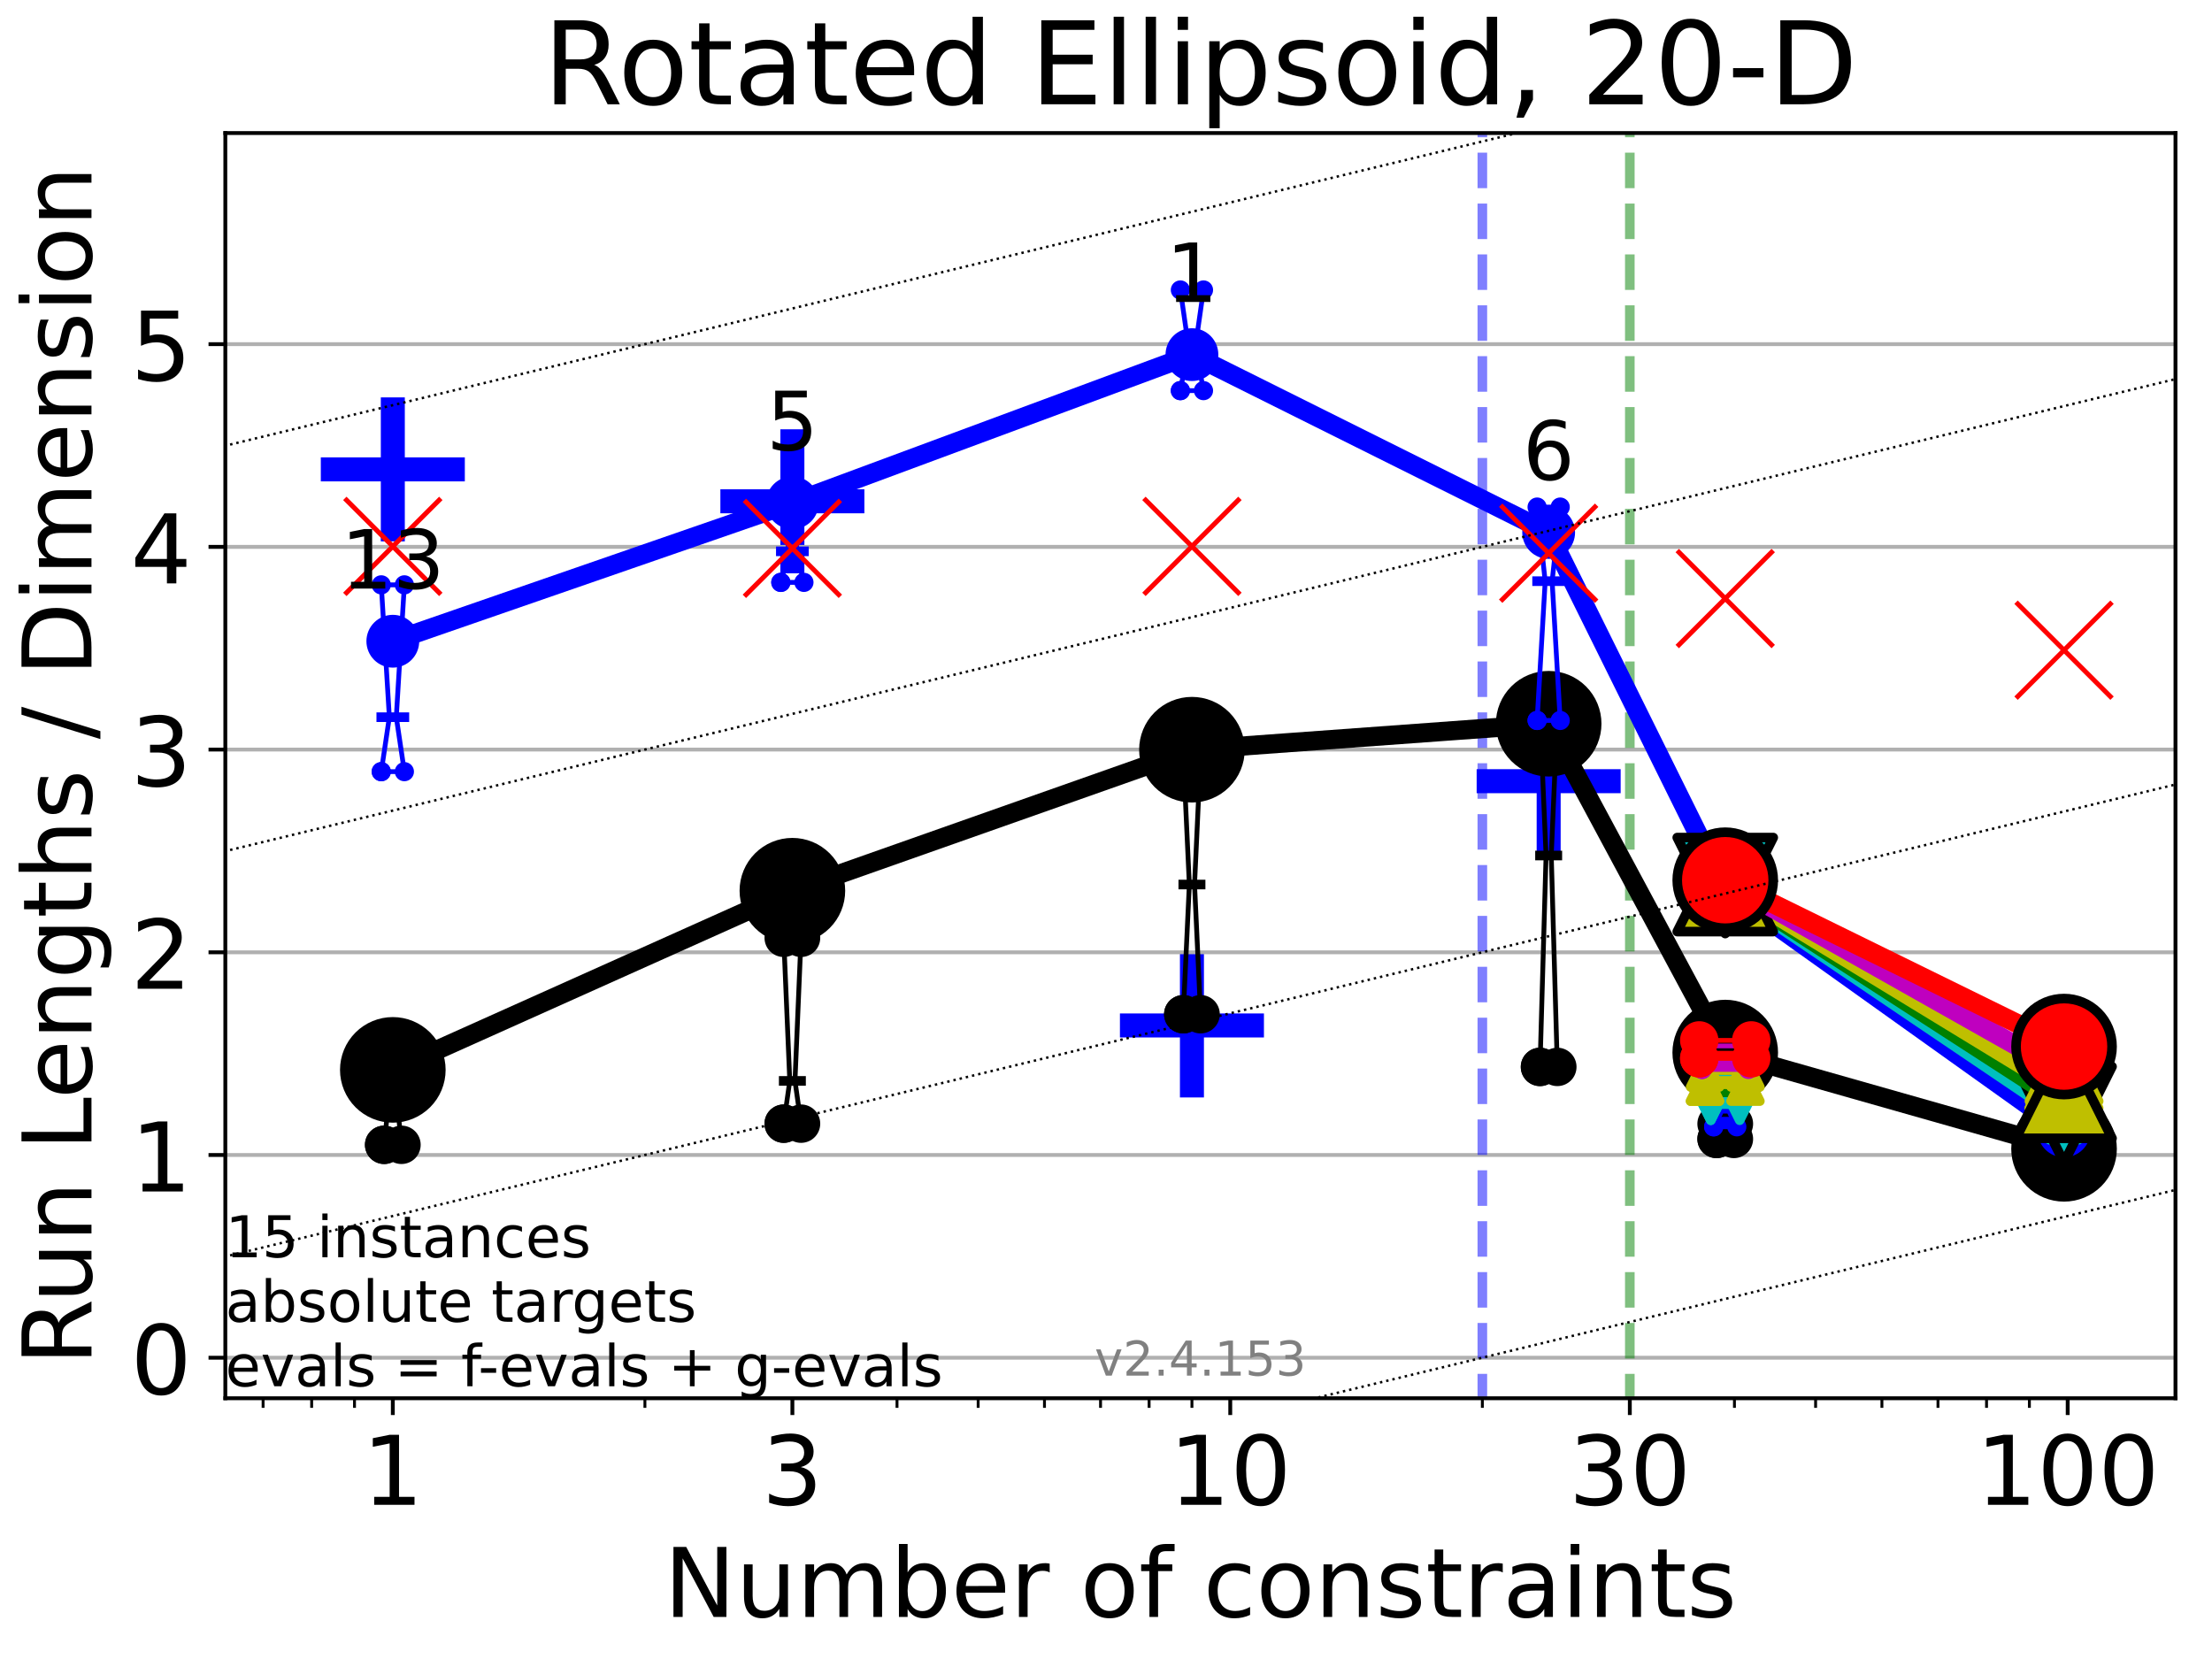 <?xml version="1.0" encoding="utf-8" standalone="no"?>
<!DOCTYPE svg PUBLIC "-//W3C//DTD SVG 1.1//EN"
  "http://www.w3.org/Graphics/SVG/1.1/DTD/svg11.dtd">
<!-- Created with matplotlib (https://matplotlib.org/) -->
<svg height="345.6pt" version="1.1" viewBox="0 0 460.8 345.6" width="460.8pt" xmlns="http://www.w3.org/2000/svg" xmlns:xlink="http://www.w3.org/1999/xlink">
 <defs>
  <style type="text/css">*{stroke-linecap:butt;stroke-linejoin:round;}</style>
 </defs>
 <g id="figure_1">
  <g id="patch_1">
   <path d="M 0 345.6 
L 460.8 345.6 
L 460.8 0 
L 0 0 
z
" style="fill:#ffffff;"/>
  </g>
  <g id="axes_1">
   <g id="patch_2">
    <path d="M 46.94 291.28 
L 453.192 291.28 
L 453.192 27.72 
L 46.94 27.72 
z
" style="fill:#ffffff;"/>
   </g>
   <g id="line2d_1">
    <defs>
     <path d="M -15 0 
L 15 0 
M 0 15 
L 0 -15 
" id="md374f56f5c" style="stroke:#0000ff;stroke-width:5;"/>
    </defs>
    <g clip-path="url(#pfc941e4690)">
     <use style="fill:#0000ff;stroke:#0000ff;stroke-width:5;" x="81.831" xlink:href="#md374f56f5c" y="97.784"/>
    </g>
   </g>
   <g id="line2d_2">
    <g clip-path="url(#pfc941e4690)">
     <use style="fill:#0000ff;stroke:#0000ff;stroke-width:5;" x="165.067" xlink:href="#md374f56f5c" y="104.426"/>
    </g>
   </g>
   <g id="line2d_3">
    <g clip-path="url(#pfc941e4690)">
     <use style="fill:#0000ff;stroke:#0000ff;stroke-width:5;" x="248.302" xlink:href="#md374f56f5c" y="213.621"/>
    </g>
   </g>
   <g id="line2d_4">
    <g clip-path="url(#pfc941e4690)">
     <use style="fill:#0000ff;stroke:#0000ff;stroke-width:5;" x="322.614" xlink:href="#md374f56f5c" y="162.736"/>
    </g>
   </g>
   <g id="matplotlib.axis_1">
    <g id="xtick_1">
     <g id="line2d_5">
      <defs>
       <path d="M 0 0 
L 0 3.5 
" id="mb1be82f529" style="stroke:#000000;stroke-width:0.8;"/>
      </defs>
      <g>
       <use style="stroke:#000000;stroke-width:0.8;" x="81.831" xlink:href="#mb1be82f529" y="291.28"/>
      </g>
     </g>
     <g id="text_1">
      <!-- 1 -->
      <g transform="translate(75.468 313.477)scale(0.2 -0.2)">
       <defs>
        <path d="M 12.406 8.297 
L 28.516 8.297 
L 28.516 63.922 
L 10.984 60.406 
L 10.984 69.391 
L 28.422 72.906 
L 38.281 72.906 
L 38.281 8.297 
L 54.391 8.297 
L 54.391 0 
L 12.406 0 
z
" id="DejaVuSans-49"/>
       </defs>
       <use xlink:href="#DejaVuSans-49"/>
      </g>
     </g>
    </g>
    <g id="xtick_2">
     <g id="line2d_6">
      <g>
       <use style="stroke:#000000;stroke-width:0.8;" x="165.067" xlink:href="#mb1be82f529" y="291.28"/>
      </g>
     </g>
     <g id="text_2">
      <!-- 3 -->
      <g transform="translate(158.704 313.477)scale(0.2 -0.2)">
       <defs>
        <path d="M 40.578 39.312 
Q 47.656 37.797 51.625 33 
Q 55.609 28.219 55.609 21.188 
Q 55.609 10.406 48.188 4.484 
Q 40.766 -1.422 27.094 -1.422 
Q 22.516 -1.422 17.656 -0.516 
Q 12.797 0.391 7.625 2.203 
L 7.625 11.719 
Q 11.719 9.328 16.594 8.109 
Q 21.484 6.891 26.812 6.891 
Q 36.078 6.891 40.938 10.547 
Q 45.797 14.203 45.797 21.188 
Q 45.797 27.641 41.281 31.266 
Q 36.766 34.906 28.719 34.906 
L 20.219 34.906 
L 20.219 43.016 
L 29.109 43.016 
Q 36.375 43.016 40.234 45.922 
Q 44.094 48.828 44.094 54.297 
Q 44.094 59.906 40.109 62.906 
Q 36.141 65.922 28.719 65.922 
Q 24.656 65.922 20.016 65.031 
Q 15.375 64.156 9.812 62.312 
L 9.812 71.094 
Q 15.438 72.656 20.344 73.438 
Q 25.25 74.219 29.594 74.219 
Q 40.828 74.219 47.359 69.109 
Q 53.906 64.016 53.906 55.328 
Q 53.906 49.266 50.438 45.094 
Q 46.969 40.922 40.578 39.312 
z
" id="DejaVuSans-51"/>
       </defs>
       <use xlink:href="#DejaVuSans-51"/>
      </g>
     </g>
    </g>
    <g id="xtick_3">
     <g id="line2d_7">
      <g>
       <use style="stroke:#000000;stroke-width:0.8;" x="256.285" xlink:href="#mb1be82f529" y="291.28"/>
      </g>
     </g>
     <g id="text_3">
      <!-- 10 -->
      <g transform="translate(243.56 313.477)scale(0.2 -0.2)">
       <defs>
        <path d="M 31.781 66.406 
Q 24.172 66.406 20.328 58.906 
Q 16.5 51.422 16.5 36.375 
Q 16.5 21.391 20.328 13.891 
Q 24.172 6.391 31.781 6.391 
Q 39.453 6.391 43.281 13.891 
Q 47.125 21.391 47.125 36.375 
Q 47.125 51.422 43.281 58.906 
Q 39.453 66.406 31.781 66.406 
z
M 31.781 74.219 
Q 44.047 74.219 50.516 64.516 
Q 56.984 54.828 56.984 36.375 
Q 56.984 17.969 50.516 8.266 
Q 44.047 -1.422 31.781 -1.422 
Q 19.531 -1.422 13.062 8.266 
Q 6.594 17.969 6.594 36.375 
Q 6.594 54.828 13.062 64.516 
Q 19.531 74.219 31.781 74.219 
z
" id="DejaVuSans-48"/>
       </defs>
       <use xlink:href="#DejaVuSans-49"/>
       <use x="63.623" xlink:href="#DejaVuSans-48"/>
      </g>
     </g>
    </g>
    <g id="xtick_4">
     <g id="line2d_8">
      <g>
       <use style="stroke:#000000;stroke-width:0.8;" x="339.521" xlink:href="#mb1be82f529" y="291.28"/>
      </g>
     </g>
     <g id="text_4">
      <!-- 30 -->
      <g transform="translate(326.796 313.477)scale(0.2 -0.2)">
       <use xlink:href="#DejaVuSans-51"/>
       <use x="63.623" xlink:href="#DejaVuSans-48"/>
      </g>
     </g>
    </g>
    <g id="xtick_5">
     <g id="line2d_9">
      <g>
       <use style="stroke:#000000;stroke-width:0.8;" x="430.739" xlink:href="#mb1be82f529" y="291.28"/>
      </g>
     </g>
     <g id="text_5">
      <!-- 100 -->
      <g transform="translate(411.652 313.477)scale(0.2 -0.2)">
       <use xlink:href="#DejaVuSans-49"/>
       <use x="63.623" xlink:href="#DejaVuSans-48"/>
       <use x="127.246" xlink:href="#DejaVuSans-48"/>
      </g>
     </g>
    </g>
    <g id="xtick_6">
     <g id="line2d_10">
      <defs>
       <path d="M 0 0 
L 0 2 
" id="m4bcc9738cd" style="stroke:#000000;stroke-width:0.6;"/>
      </defs>
      <g>
       <use style="stroke:#000000;stroke-width:0.6;" x="54.808" xlink:href="#m4bcc9738cd" y="291.28"/>
      </g>
     </g>
    </g>
    <g id="xtick_7">
     <g id="line2d_11">
      <g>
       <use style="stroke:#000000;stroke-width:0.6;" x="64.924" xlink:href="#m4bcc9738cd" y="291.28"/>
      </g>
     </g>
    </g>
    <g id="xtick_8">
     <g id="line2d_12">
      <g>
       <use style="stroke:#000000;stroke-width:0.6;" x="73.848" xlink:href="#m4bcc9738cd" y="291.28"/>
      </g>
     </g>
    </g>
    <g id="xtick_9">
     <g id="line2d_13">
      <g>
       <use style="stroke:#000000;stroke-width:0.6;" x="134.347" xlink:href="#m4bcc9738cd" y="291.28"/>
      </g>
     </g>
    </g>
    <g id="xtick_10">
     <g id="line2d_14">
      <g>
       <use style="stroke:#000000;stroke-width:0.6;" x="186.863" xlink:href="#m4bcc9738cd" y="291.28"/>
      </g>
     </g>
    </g>
    <g id="xtick_11">
     <g id="line2d_15">
      <g>
       <use style="stroke:#000000;stroke-width:0.6;" x="203.769" xlink:href="#m4bcc9738cd" y="291.28"/>
      </g>
     </g>
    </g>
    <g id="xtick_12">
     <g id="line2d_16">
      <g>
       <use style="stroke:#000000;stroke-width:0.6;" x="217.583" xlink:href="#m4bcc9738cd" y="291.28"/>
      </g>
     </g>
    </g>
    <g id="xtick_13">
     <g id="line2d_17">
      <g>
       <use style="stroke:#000000;stroke-width:0.6;" x="229.262" xlink:href="#m4bcc9738cd" y="291.28"/>
      </g>
     </g>
    </g>
    <g id="xtick_14">
     <g id="line2d_18">
      <g>
       <use style="stroke:#000000;stroke-width:0.6;" x="239.379" xlink:href="#m4bcc9738cd" y="291.28"/>
      </g>
     </g>
    </g>
    <g id="xtick_15">
     <g id="line2d_19">
      <g>
       <use style="stroke:#000000;stroke-width:0.6;" x="248.302" xlink:href="#m4bcc9738cd" y="291.28"/>
      </g>
     </g>
    </g>
    <g id="xtick_16">
     <g id="line2d_20">
      <g>
       <use style="stroke:#000000;stroke-width:0.6;" x="308.801" xlink:href="#m4bcc9738cd" y="291.28"/>
      </g>
     </g>
    </g>
    <g id="xtick_17">
     <g id="line2d_21">
      <g>
       <use style="stroke:#000000;stroke-width:0.6;" x="361.317" xlink:href="#m4bcc9738cd" y="291.28"/>
      </g>
     </g>
    </g>
    <g id="xtick_18">
     <g id="line2d_22">
      <g>
       <use style="stroke:#000000;stroke-width:0.6;" x="378.223" xlink:href="#m4bcc9738cd" y="291.28"/>
      </g>
     </g>
    </g>
    <g id="xtick_19">
     <g id="line2d_23">
      <g>
       <use style="stroke:#000000;stroke-width:0.6;" x="392.037" xlink:href="#m4bcc9738cd" y="291.28"/>
      </g>
     </g>
    </g>
    <g id="xtick_20">
     <g id="line2d_24">
      <g>
       <use style="stroke:#000000;stroke-width:0.6;" x="403.716" xlink:href="#m4bcc9738cd" y="291.28"/>
      </g>
     </g>
    </g>
    <g id="xtick_21">
     <g id="line2d_25">
      <g>
       <use style="stroke:#000000;stroke-width:0.6;" x="413.833" xlink:href="#m4bcc9738cd" y="291.28"/>
      </g>
     </g>
    </g>
    <g id="xtick_22">
     <g id="line2d_26">
      <g>
       <use style="stroke:#000000;stroke-width:0.6;" x="422.757" xlink:href="#m4bcc9738cd" y="291.28"/>
      </g>
     </g>
    </g>
    <g id="text_6">
     <!-- Number of constraints -->
     <g transform="translate(138.33 336.833)scale(0.2 -0.2)">
      <defs>
       <path d="M 9.812 72.906 
L 23.094 72.906 
L 55.422 11.922 
L 55.422 72.906 
L 64.984 72.906 
L 64.984 0 
L 51.703 0 
L 19.391 60.984 
L 19.391 0 
L 9.812 0 
z
" id="DejaVuSans-78"/>
       <path d="M 8.5 21.578 
L 8.5 54.688 
L 17.484 54.688 
L 17.484 21.922 
Q 17.484 14.156 20.5 10.266 
Q 23.531 6.391 29.594 6.391 
Q 36.859 6.391 41.078 11.031 
Q 45.312 15.672 45.312 23.688 
L 45.312 54.688 
L 54.297 54.688 
L 54.297 0 
L 45.312 0 
L 45.312 8.406 
Q 42.047 3.422 37.719 1 
Q 33.406 -1.422 27.688 -1.422 
Q 18.266 -1.422 13.375 4.438 
Q 8.5 10.297 8.5 21.578 
z
M 31.109 56 
z
" id="DejaVuSans-117"/>
       <path d="M 52 44.188 
Q 55.375 50.25 60.062 53.125 
Q 64.75 56 71.094 56 
Q 79.641 56 84.281 50.016 
Q 88.922 44.047 88.922 33.016 
L 88.922 0 
L 79.891 0 
L 79.891 32.719 
Q 79.891 40.578 77.094 44.375 
Q 74.312 48.188 68.609 48.188 
Q 61.625 48.188 57.562 43.547 
Q 53.516 38.922 53.516 30.906 
L 53.516 0 
L 44.484 0 
L 44.484 32.719 
Q 44.484 40.625 41.703 44.406 
Q 38.922 48.188 33.109 48.188 
Q 26.219 48.188 22.156 43.531 
Q 18.109 38.875 18.109 30.906 
L 18.109 0 
L 9.078 0 
L 9.078 54.688 
L 18.109 54.688 
L 18.109 46.188 
Q 21.188 51.219 25.484 53.609 
Q 29.781 56 35.688 56 
Q 41.656 56 45.828 52.969 
Q 50 49.953 52 44.188 
z
" id="DejaVuSans-109"/>
       <path d="M 48.688 27.297 
Q 48.688 37.203 44.609 42.844 
Q 40.531 48.484 33.406 48.484 
Q 26.266 48.484 22.188 42.844 
Q 18.109 37.203 18.109 27.297 
Q 18.109 17.391 22.188 11.75 
Q 26.266 6.109 33.406 6.109 
Q 40.531 6.109 44.609 11.75 
Q 48.688 17.391 48.688 27.297 
z
M 18.109 46.391 
Q 20.953 51.266 25.266 53.625 
Q 29.594 56 35.594 56 
Q 45.562 56 51.781 48.094 
Q 58.016 40.188 58.016 27.297 
Q 58.016 14.406 51.781 6.484 
Q 45.562 -1.422 35.594 -1.422 
Q 29.594 -1.422 25.266 0.953 
Q 20.953 3.328 18.109 8.203 
L 18.109 0 
L 9.078 0 
L 9.078 75.984 
L 18.109 75.984 
z
" id="DejaVuSans-98"/>
       <path d="M 56.203 29.594 
L 56.203 25.203 
L 14.891 25.203 
Q 15.484 15.922 20.484 11.062 
Q 25.484 6.203 34.422 6.203 
Q 39.594 6.203 44.453 7.469 
Q 49.312 8.734 54.109 11.281 
L 54.109 2.781 
Q 49.266 0.734 44.188 -0.344 
Q 39.109 -1.422 33.891 -1.422 
Q 20.797 -1.422 13.156 6.188 
Q 5.516 13.812 5.516 26.812 
Q 5.516 40.234 12.766 48.109 
Q 20.016 56 32.328 56 
Q 43.359 56 49.781 48.891 
Q 56.203 41.797 56.203 29.594 
z
M 47.219 32.234 
Q 47.125 39.594 43.094 43.984 
Q 39.062 48.391 32.422 48.391 
Q 24.906 48.391 20.391 44.141 
Q 15.875 39.891 15.188 32.172 
z
" id="DejaVuSans-101"/>
       <path d="M 41.109 46.297 
Q 39.594 47.172 37.812 47.578 
Q 36.031 48 33.891 48 
Q 26.266 48 22.188 43.047 
Q 18.109 38.094 18.109 28.812 
L 18.109 0 
L 9.078 0 
L 9.078 54.688 
L 18.109 54.688 
L 18.109 46.188 
Q 20.953 51.172 25.484 53.578 
Q 30.031 56 36.531 56 
Q 37.453 56 38.578 55.875 
Q 39.703 55.766 41.062 55.516 
z
" id="DejaVuSans-114"/>
       <path id="DejaVuSans-32"/>
       <path d="M 30.609 48.391 
Q 23.391 48.391 19.188 42.75 
Q 14.984 37.109 14.984 27.297 
Q 14.984 17.484 19.156 11.844 
Q 23.344 6.203 30.609 6.203 
Q 37.797 6.203 41.984 11.859 
Q 46.188 17.531 46.188 27.297 
Q 46.188 37.016 41.984 42.703 
Q 37.797 48.391 30.609 48.391 
z
M 30.609 56 
Q 42.328 56 49.016 48.375 
Q 55.719 40.766 55.719 27.297 
Q 55.719 13.875 49.016 6.219 
Q 42.328 -1.422 30.609 -1.422 
Q 18.844 -1.422 12.172 6.219 
Q 5.516 13.875 5.516 27.297 
Q 5.516 40.766 12.172 48.375 
Q 18.844 56 30.609 56 
z
" id="DejaVuSans-111"/>
       <path d="M 37.109 75.984 
L 37.109 68.5 
L 28.516 68.5 
Q 23.688 68.5 21.797 66.547 
Q 19.922 64.594 19.922 59.516 
L 19.922 54.688 
L 34.719 54.688 
L 34.719 47.703 
L 19.922 47.703 
L 19.922 0 
L 10.891 0 
L 10.891 47.703 
L 2.297 47.703 
L 2.297 54.688 
L 10.891 54.688 
L 10.891 58.5 
Q 10.891 67.625 15.141 71.797 
Q 19.391 75.984 28.609 75.984 
z
" id="DejaVuSans-102"/>
       <path d="M 48.781 52.594 
L 48.781 44.188 
Q 44.969 46.297 41.141 47.344 
Q 37.312 48.391 33.406 48.391 
Q 24.656 48.391 19.812 42.844 
Q 14.984 37.312 14.984 27.297 
Q 14.984 17.281 19.812 11.734 
Q 24.656 6.203 33.406 6.203 
Q 37.312 6.203 41.141 7.25 
Q 44.969 8.297 48.781 10.406 
L 48.781 2.094 
Q 45.016 0.344 40.984 -0.531 
Q 36.969 -1.422 32.422 -1.422 
Q 20.062 -1.422 12.781 6.344 
Q 5.516 14.109 5.516 27.297 
Q 5.516 40.672 12.859 48.328 
Q 20.219 56 33.016 56 
Q 37.156 56 41.109 55.141 
Q 45.062 54.297 48.781 52.594 
z
" id="DejaVuSans-99"/>
       <path d="M 54.891 33.016 
L 54.891 0 
L 45.906 0 
L 45.906 32.719 
Q 45.906 40.484 42.875 44.328 
Q 39.844 48.188 33.797 48.188 
Q 26.516 48.188 22.312 43.547 
Q 18.109 38.922 18.109 30.906 
L 18.109 0 
L 9.078 0 
L 9.078 54.688 
L 18.109 54.688 
L 18.109 46.188 
Q 21.344 51.125 25.703 53.562 
Q 30.078 56 35.797 56 
Q 45.219 56 50.047 50.172 
Q 54.891 44.344 54.891 33.016 
z
" id="DejaVuSans-110"/>
       <path d="M 44.281 53.078 
L 44.281 44.578 
Q 40.484 46.531 36.375 47.5 
Q 32.281 48.484 27.875 48.484 
Q 21.188 48.484 17.844 46.438 
Q 14.5 44.391 14.5 40.281 
Q 14.5 37.156 16.891 35.375 
Q 19.281 33.594 26.516 31.984 
L 29.594 31.297 
Q 39.156 29.25 43.188 25.516 
Q 47.219 21.781 47.219 15.094 
Q 47.219 7.469 41.188 3.016 
Q 35.156 -1.422 24.609 -1.422 
Q 20.219 -1.422 15.453 -0.562 
Q 10.688 0.297 5.422 2 
L 5.422 11.281 
Q 10.406 8.688 15.234 7.391 
Q 20.062 6.109 24.812 6.109 
Q 31.156 6.109 34.562 8.281 
Q 37.984 10.453 37.984 14.406 
Q 37.984 18.062 35.516 20.016 
Q 33.062 21.969 24.703 23.781 
L 21.578 24.516 
Q 13.234 26.266 9.516 29.906 
Q 5.812 33.547 5.812 39.891 
Q 5.812 47.609 11.281 51.797 
Q 16.75 56 26.812 56 
Q 31.781 56 36.172 55.266 
Q 40.578 54.547 44.281 53.078 
z
" id="DejaVuSans-115"/>
       <path d="M 18.312 70.219 
L 18.312 54.688 
L 36.812 54.688 
L 36.812 47.703 
L 18.312 47.703 
L 18.312 18.016 
Q 18.312 11.328 20.141 9.422 
Q 21.969 7.516 27.594 7.516 
L 36.812 7.516 
L 36.812 0 
L 27.594 0 
Q 17.188 0 13.234 3.875 
Q 9.281 7.766 9.281 18.016 
L 9.281 47.703 
L 2.688 47.703 
L 2.688 54.688 
L 9.281 54.688 
L 9.281 70.219 
z
" id="DejaVuSans-116"/>
       <path d="M 34.281 27.484 
Q 23.391 27.484 19.188 25 
Q 14.984 22.516 14.984 16.5 
Q 14.984 11.719 18.141 8.906 
Q 21.297 6.109 26.703 6.109 
Q 34.188 6.109 38.703 11.406 
Q 43.219 16.703 43.219 25.484 
L 43.219 27.484 
z
M 52.203 31.203 
L 52.203 0 
L 43.219 0 
L 43.219 8.297 
Q 40.141 3.328 35.547 0.953 
Q 30.953 -1.422 24.312 -1.422 
Q 15.922 -1.422 10.953 3.297 
Q 6 8.016 6 15.922 
Q 6 25.141 12.172 29.828 
Q 18.359 34.516 30.609 34.516 
L 43.219 34.516 
L 43.219 35.406 
Q 43.219 41.609 39.141 45 
Q 35.062 48.391 27.688 48.391 
Q 23 48.391 18.547 47.266 
Q 14.109 46.141 10.016 43.891 
L 10.016 52.203 
Q 14.938 54.109 19.578 55.047 
Q 24.219 56 28.609 56 
Q 40.484 56 46.344 49.844 
Q 52.203 43.703 52.203 31.203 
z
" id="DejaVuSans-97"/>
       <path d="M 9.422 54.688 
L 18.406 54.688 
L 18.406 0 
L 9.422 0 
z
M 9.422 75.984 
L 18.406 75.984 
L 18.406 64.594 
L 9.422 64.594 
z
" id="DejaVuSans-105"/>
      </defs>
      <use xlink:href="#DejaVuSans-78"/>
      <use x="74.805" xlink:href="#DejaVuSans-117"/>
      <use x="138.184" xlink:href="#DejaVuSans-109"/>
      <use x="235.596" xlink:href="#DejaVuSans-98"/>
      <use x="299.072" xlink:href="#DejaVuSans-101"/>
      <use x="360.596" xlink:href="#DejaVuSans-114"/>
      <use x="401.709" xlink:href="#DejaVuSans-32"/>
      <use x="433.496" xlink:href="#DejaVuSans-111"/>
      <use x="494.678" xlink:href="#DejaVuSans-102"/>
      <use x="529.883" xlink:href="#DejaVuSans-32"/>
      <use x="561.67" xlink:href="#DejaVuSans-99"/>
      <use x="616.65" xlink:href="#DejaVuSans-111"/>
      <use x="677.832" xlink:href="#DejaVuSans-110"/>
      <use x="741.211" xlink:href="#DejaVuSans-115"/>
      <use x="793.311" xlink:href="#DejaVuSans-116"/>
      <use x="832.52" xlink:href="#DejaVuSans-114"/>
      <use x="873.633" xlink:href="#DejaVuSans-97"/>
      <use x="934.912" xlink:href="#DejaVuSans-105"/>
      <use x="962.695" xlink:href="#DejaVuSans-110"/>
      <use x="1026.074" xlink:href="#DejaVuSans-116"/>
      <use x="1065.283" xlink:href="#DejaVuSans-115"/>
     </g>
    </g>
   </g>
   <g id="matplotlib.axis_2">
    <g id="ytick_1">
     <g id="line2d_27">
      <path clip-path="url(#pfc941e4690)" d="M 46.94 282.834 
L 453.192 282.834 
" style="fill:none;stroke:#b0b0b0;stroke-linecap:square;stroke-width:0.8;"/>
     </g>
     <g id="line2d_28">
      <defs>
       <path d="M 0 0 
L -3.5 0 
" id="md4a62b7870" style="stroke:#000000;stroke-width:0.8;"/>
      </defs>
      <g>
       <use style="stroke:#000000;stroke-width:0.8;" x="46.94" xlink:href="#md4a62b7870" y="282.834"/>
      </g>
     </g>
     <g id="text_7">
      <!-- 0 -->
      <g transform="translate(27.215 290.433)scale(0.2 -0.2)">
       <use xlink:href="#DejaVuSans-48"/>
      </g>
     </g>
    </g>
    <g id="ytick_2">
     <g id="line2d_29">
      <path clip-path="url(#pfc941e4690)" d="M 46.94 240.607 
L 453.192 240.607 
" style="fill:none;stroke:#b0b0b0;stroke-linecap:square;stroke-width:0.8;"/>
     </g>
     <g id="line2d_30">
      <g>
       <use style="stroke:#000000;stroke-width:0.8;" x="46.94" xlink:href="#md4a62b7870" y="240.607"/>
      </g>
     </g>
     <g id="text_8">
      <!-- 1 -->
      <g transform="translate(27.215 248.205)scale(0.2 -0.2)">
       <use xlink:href="#DejaVuSans-49"/>
      </g>
     </g>
    </g>
    <g id="ytick_3">
     <g id="line2d_31">
      <path clip-path="url(#pfc941e4690)" d="M 46.94 198.379 
L 453.192 198.379 
" style="fill:none;stroke:#b0b0b0;stroke-linecap:square;stroke-width:0.8;"/>
     </g>
     <g id="line2d_32">
      <g>
       <use style="stroke:#000000;stroke-width:0.8;" x="46.94" xlink:href="#md4a62b7870" y="198.379"/>
      </g>
     </g>
     <g id="text_9">
      <!-- 2 -->
      <g transform="translate(27.215 205.977)scale(0.2 -0.2)">
       <defs>
        <path d="M 19.188 8.297 
L 53.609 8.297 
L 53.609 0 
L 7.328 0 
L 7.328 8.297 
Q 12.938 14.109 22.625 23.891 
Q 32.328 33.688 34.812 36.531 
Q 39.547 41.844 41.422 45.531 
Q 43.312 49.219 43.312 52.781 
Q 43.312 58.594 39.234 62.25 
Q 35.156 65.922 28.609 65.922 
Q 23.969 65.922 18.812 64.312 
Q 13.672 62.703 7.812 59.422 
L 7.812 69.391 
Q 13.766 71.781 18.938 73 
Q 24.125 74.219 28.422 74.219 
Q 39.75 74.219 46.484 68.547 
Q 53.219 62.891 53.219 53.422 
Q 53.219 48.922 51.531 44.891 
Q 49.859 40.875 45.406 35.406 
Q 44.188 33.984 37.641 27.219 
Q 31.109 20.453 19.188 8.297 
z
" id="DejaVuSans-50"/>
       </defs>
       <use xlink:href="#DejaVuSans-50"/>
      </g>
     </g>
    </g>
    <g id="ytick_4">
     <g id="line2d_33">
      <path clip-path="url(#pfc941e4690)" d="M 46.94 156.151 
L 453.192 156.151 
" style="fill:none;stroke:#b0b0b0;stroke-linecap:square;stroke-width:0.8;"/>
     </g>
     <g id="line2d_34">
      <g>
       <use style="stroke:#000000;stroke-width:0.8;" x="46.94" xlink:href="#md4a62b7870" y="156.151"/>
      </g>
     </g>
     <g id="text_10">
      <!-- 3 -->
      <g transform="translate(27.215 163.75)scale(0.2 -0.2)">
       <use xlink:href="#DejaVuSans-51"/>
      </g>
     </g>
    </g>
    <g id="ytick_5">
     <g id="line2d_35">
      <path clip-path="url(#pfc941e4690)" d="M 46.94 113.923 
L 453.192 113.923 
" style="fill:none;stroke:#b0b0b0;stroke-linecap:square;stroke-width:0.8;"/>
     </g>
     <g id="line2d_36">
      <g>
       <use style="stroke:#000000;stroke-width:0.8;" x="46.94" xlink:href="#md4a62b7870" y="113.923"/>
      </g>
     </g>
     <g id="text_11">
      <!-- 4 -->
      <g transform="translate(27.215 121.522)scale(0.2 -0.2)">
       <defs>
        <path d="M 37.797 64.312 
L 12.891 25.391 
L 37.797 25.391 
z
M 35.203 72.906 
L 47.609 72.906 
L 47.609 25.391 
L 58.016 25.391 
L 58.016 17.188 
L 47.609 17.188 
L 47.609 0 
L 37.797 0 
L 37.797 17.188 
L 4.891 17.188 
L 4.891 26.703 
z
" id="DejaVuSans-52"/>
       </defs>
       <use xlink:href="#DejaVuSans-52"/>
      </g>
     </g>
    </g>
    <g id="ytick_6">
     <g id="line2d_37">
      <path clip-path="url(#pfc941e4690)" d="M 46.94 71.696 
L 453.192 71.696 
" style="fill:none;stroke:#b0b0b0;stroke-linecap:square;stroke-width:0.8;"/>
     </g>
     <g id="line2d_38">
      <g>
       <use style="stroke:#000000;stroke-width:0.8;" x="46.94" xlink:href="#md4a62b7870" y="71.696"/>
      </g>
     </g>
     <g id="text_12">
      <!-- 5 -->
      <g transform="translate(27.215 79.294)scale(0.2 -0.2)">
       <defs>
        <path d="M 10.797 72.906 
L 49.516 72.906 
L 49.516 64.594 
L 19.828 64.594 
L 19.828 46.734 
Q 21.969 47.469 24.109 47.828 
Q 26.266 48.188 28.422 48.188 
Q 40.625 48.188 47.75 41.5 
Q 54.891 34.812 54.891 23.391 
Q 54.891 11.625 47.562 5.094 
Q 40.234 -1.422 26.906 -1.422 
Q 22.312 -1.422 17.547 -0.641 
Q 12.797 0.141 7.719 1.703 
L 7.719 11.625 
Q 12.109 9.234 16.797 8.062 
Q 21.484 6.891 26.703 6.891 
Q 35.156 6.891 40.078 11.328 
Q 45.016 15.766 45.016 23.391 
Q 45.016 31 40.078 35.438 
Q 35.156 39.891 26.703 39.891 
Q 22.75 39.891 18.812 39.016 
Q 14.891 38.141 10.797 36.281 
z
" id="DejaVuSans-53"/>
       </defs>
       <use xlink:href="#DejaVuSans-53"/>
      </g>
     </g>
    </g>
    <g id="text_13">
     <!-- Run Lengths / Dimension -->
     <g transform="translate(19.056 284.433)rotate(-90)scale(0.2 -0.2)">
      <defs>
       <path d="M 44.391 34.188 
Q 47.562 33.109 50.562 29.594 
Q 53.562 26.078 56.594 19.922 
L 66.609 0 
L 56 0 
L 46.688 18.703 
Q 43.062 26.031 39.672 28.422 
Q 36.281 30.812 30.422 30.812 
L 19.672 30.812 
L 19.672 0 
L 9.812 0 
L 9.812 72.906 
L 32.078 72.906 
Q 44.578 72.906 50.734 67.672 
Q 56.891 62.453 56.891 51.906 
Q 56.891 45.016 53.688 40.469 
Q 50.484 35.938 44.391 34.188 
z
M 19.672 64.797 
L 19.672 38.922 
L 32.078 38.922 
Q 39.203 38.922 42.844 42.219 
Q 46.484 45.516 46.484 51.906 
Q 46.484 58.297 42.844 61.547 
Q 39.203 64.797 32.078 64.797 
z
" id="DejaVuSans-82"/>
       <path d="M 9.812 72.906 
L 19.672 72.906 
L 19.672 8.297 
L 55.172 8.297 
L 55.172 0 
L 9.812 0 
z
" id="DejaVuSans-76"/>
       <path d="M 45.406 27.984 
Q 45.406 37.75 41.375 43.109 
Q 37.359 48.484 30.078 48.484 
Q 22.859 48.484 18.828 43.109 
Q 14.797 37.75 14.797 27.984 
Q 14.797 18.266 18.828 12.891 
Q 22.859 7.516 30.078 7.516 
Q 37.359 7.516 41.375 12.891 
Q 45.406 18.266 45.406 27.984 
z
M 54.391 6.781 
Q 54.391 -7.172 48.188 -13.984 
Q 42 -20.797 29.203 -20.797 
Q 24.469 -20.797 20.266 -20.094 
Q 16.062 -19.391 12.109 -17.922 
L 12.109 -9.188 
Q 16.062 -11.328 19.922 -12.344 
Q 23.781 -13.375 27.781 -13.375 
Q 36.625 -13.375 41.016 -8.766 
Q 45.406 -4.156 45.406 5.172 
L 45.406 9.625 
Q 42.625 4.781 38.281 2.391 
Q 33.938 0 27.875 0 
Q 17.828 0 11.672 7.656 
Q 5.516 15.328 5.516 27.984 
Q 5.516 40.672 11.672 48.328 
Q 17.828 56 27.875 56 
Q 33.938 56 38.281 53.609 
Q 42.625 51.219 45.406 46.391 
L 45.406 54.688 
L 54.391 54.688 
z
" id="DejaVuSans-103"/>
       <path d="M 54.891 33.016 
L 54.891 0 
L 45.906 0 
L 45.906 32.719 
Q 45.906 40.484 42.875 44.328 
Q 39.844 48.188 33.797 48.188 
Q 26.516 48.188 22.312 43.547 
Q 18.109 38.922 18.109 30.906 
L 18.109 0 
L 9.078 0 
L 9.078 75.984 
L 18.109 75.984 
L 18.109 46.188 
Q 21.344 51.125 25.703 53.562 
Q 30.078 56 35.797 56 
Q 45.219 56 50.047 50.172 
Q 54.891 44.344 54.891 33.016 
z
" id="DejaVuSans-104"/>
       <path d="M 25.391 72.906 
L 33.688 72.906 
L 8.297 -9.281 
L 0 -9.281 
z
" id="DejaVuSans-47"/>
       <path d="M 19.672 64.797 
L 19.672 8.109 
L 31.594 8.109 
Q 46.688 8.109 53.688 14.938 
Q 60.688 21.781 60.688 36.531 
Q 60.688 51.172 53.688 57.984 
Q 46.688 64.797 31.594 64.797 
z
M 9.812 72.906 
L 30.078 72.906 
Q 51.266 72.906 61.172 64.094 
Q 71.094 55.281 71.094 36.531 
Q 71.094 17.672 61.125 8.828 
Q 51.172 0 30.078 0 
L 9.812 0 
z
" id="DejaVuSans-68"/>
      </defs>
      <use xlink:href="#DejaVuSans-82"/>
      <use x="64.982" xlink:href="#DejaVuSans-117"/>
      <use x="128.361" xlink:href="#DejaVuSans-110"/>
      <use x="191.74" xlink:href="#DejaVuSans-32"/>
      <use x="223.527" xlink:href="#DejaVuSans-76"/>
      <use x="277.49" xlink:href="#DejaVuSans-101"/>
      <use x="339.014" xlink:href="#DejaVuSans-110"/>
      <use x="402.393" xlink:href="#DejaVuSans-103"/>
      <use x="465.869" xlink:href="#DejaVuSans-116"/>
      <use x="505.078" xlink:href="#DejaVuSans-104"/>
      <use x="568.457" xlink:href="#DejaVuSans-115"/>
      <use x="620.557" xlink:href="#DejaVuSans-32"/>
      <use x="652.344" xlink:href="#DejaVuSans-47"/>
      <use x="686.035" xlink:href="#DejaVuSans-32"/>
      <use x="717.822" xlink:href="#DejaVuSans-68"/>
      <use x="794.824" xlink:href="#DejaVuSans-105"/>
      <use x="822.607" xlink:href="#DejaVuSans-109"/>
      <use x="920.02" xlink:href="#DejaVuSans-101"/>
      <use x="981.543" xlink:href="#DejaVuSans-110"/>
      <use x="1044.922" xlink:href="#DejaVuSans-115"/>
      <use x="1097.021" xlink:href="#DejaVuSans-105"/>
      <use x="1124.805" xlink:href="#DejaVuSans-111"/>
      <use x="1185.986" xlink:href="#DejaVuSans-110"/>
     </g>
    </g>
   </g>
   <g id="LineCollection_1">
    <path clip-path="url(#pfc941e4690)" d="M 308.801 346.6 
L 308.801 27.72 
" style="fill:none;stroke:#0000ff;stroke-dasharray:7.4,3.2;stroke-dashoffset:0;stroke-opacity:0.5;stroke-width:2;"/>
   </g>
   <g id="LineCollection_2">
    <path clip-path="url(#pfc941e4690)" d="M 339.521 346.6 
L 339.521 27.72 
" style="fill:none;stroke:#008000;stroke-dasharray:7.4,3.2;stroke-dashoffset:0;stroke-opacity:0.5;stroke-width:2;"/>
   </g>
   <g id="line2d_39">
    <path clip-path="url(#pfc941e4690)" d="M 80.026 238.487 
L 81.289 226.147 
L 80.026 222.121 
L 83.636 222.121 
L 82.372 226.147 
L 83.636 238.487 
L 80.026 238.487 
" style="fill:none;stroke:#000000;stroke-linecap:square;"/>
   </g>
   <g id="line2d_40">
    <path clip-path="url(#pfc941e4690)" d="M 80.026 238.487 
L 83.636 238.487 
L 83.636 222.121 
L 80.026 222.121 
L 80.026 238.487 
" style="fill:none;"/>
    <defs>
     <path d="M 0 3 
C 0.796 3 1.559 2.684 2.121 2.121 
C 2.684 1.559 3 0.796 3 0 
C 3 -0.796 2.684 -1.559 2.121 -2.121 
C 1.559 -2.684 0.796 -3 0 -3 
C -0.796 -3 -1.559 -2.684 -2.121 -2.121 
C -2.684 -1.559 -3 -0.796 -3 0 
C -3 0.796 -2.684 1.559 -2.121 2.121 
C -1.559 2.684 -0.796 3 0 3 
z
" id="m6abcd628f5" style="stroke:#000000;stroke-width:2;"/>
    </defs>
    <g clip-path="url(#pfc941e4690)">
     <use style="stroke:#000000;stroke-width:2;" x="80.026" xlink:href="#m6abcd628f5" y="238.487"/>
     <use style="stroke:#000000;stroke-width:2;" x="83.636" xlink:href="#m6abcd628f5" y="238.487"/>
     <use style="stroke:#000000;stroke-width:2;" x="83.636" xlink:href="#m6abcd628f5" y="222.121"/>
     <use style="stroke:#000000;stroke-width:2;" x="80.026" xlink:href="#m6abcd628f5" y="222.121"/>
     <use style="stroke:#000000;stroke-width:2;" x="80.026" xlink:href="#m6abcd628f5" y="238.487"/>
    </g>
   </g>
   <g id="line2d_41">
    <path clip-path="url(#pfc941e4690)" d="M 80.026 226.147 
L 83.636 226.147 
" style="fill:none;stroke:#000000;stroke-linecap:square;stroke-width:2;"/>
   </g>
   <g id="line2d_42">
    <path clip-path="url(#pfc941e4690)" d="M 163.261 234.079 
L 164.525 225.173 
L 163.261 195.367 
L 166.872 195.367 
L 165.608 225.173 
L 166.872 234.079 
L 163.261 234.079 
" style="fill:none;stroke:#000000;stroke-linecap:square;"/>
   </g>
   <g id="line2d_43">
    <path clip-path="url(#pfc941e4690)" d="M 163.261 234.079 
L 166.872 234.079 
L 166.872 195.367 
L 163.261 195.367 
L 163.261 234.079 
" style="fill:none;"/>
    <g clip-path="url(#pfc941e4690)">
     <use style="stroke:#000000;stroke-width:2;" x="163.261" xlink:href="#m6abcd628f5" y="234.079"/>
     <use style="stroke:#000000;stroke-width:2;" x="166.872" xlink:href="#m6abcd628f5" y="234.079"/>
     <use style="stroke:#000000;stroke-width:2;" x="166.872" xlink:href="#m6abcd628f5" y="195.367"/>
     <use style="stroke:#000000;stroke-width:2;" x="163.261" xlink:href="#m6abcd628f5" y="195.367"/>
     <use style="stroke:#000000;stroke-width:2;" x="163.261" xlink:href="#m6abcd628f5" y="234.079"/>
    </g>
   </g>
   <g id="line2d_44">
    <path clip-path="url(#pfc941e4690)" d="M 163.261 225.173 
L 166.872 225.173 
" style="fill:none;stroke:#000000;stroke-linecap:square;stroke-width:2;"/>
   </g>
   <g id="line2d_45">
    <path clip-path="url(#pfc941e4690)" d="M 246.497 211.284 
L 247.761 184.26 
L 246.497 157.088 
L 250.108 157.088 
L 248.844 184.26 
L 250.108 211.284 
L 246.497 211.284 
" style="fill:none;stroke:#000000;stroke-linecap:square;"/>
   </g>
   <g id="line2d_46">
    <path clip-path="url(#pfc941e4690)" d="M 246.497 211.284 
L 250.108 211.284 
L 250.108 157.088 
L 246.497 157.088 
L 246.497 211.284 
" style="fill:none;"/>
    <g clip-path="url(#pfc941e4690)">
     <use style="stroke:#000000;stroke-width:2;" x="246.497" xlink:href="#m6abcd628f5" y="211.284"/>
     <use style="stroke:#000000;stroke-width:2;" x="250.108" xlink:href="#m6abcd628f5" y="211.284"/>
     <use style="stroke:#000000;stroke-width:2;" x="250.108" xlink:href="#m6abcd628f5" y="157.088"/>
     <use style="stroke:#000000;stroke-width:2;" x="246.497" xlink:href="#m6abcd628f5" y="157.088"/>
     <use style="stroke:#000000;stroke-width:2;" x="246.497" xlink:href="#m6abcd628f5" y="211.284"/>
    </g>
   </g>
   <g id="line2d_47">
    <path clip-path="url(#pfc941e4690)" d="M 246.497 184.26 
L 250.108 184.26 
" style="fill:none;stroke:#000000;stroke-linecap:square;stroke-width:2;"/>
   </g>
   <g id="line2d_48">
    <path clip-path="url(#pfc941e4690)" d="M 320.809 222.256 
L 322.073 178.216 
L 320.809 148.999 
L 324.42 148.999 
L 323.156 178.216 
L 324.42 222.256 
L 320.809 222.256 
" style="fill:none;stroke:#000000;stroke-linecap:square;"/>
   </g>
   <g id="line2d_49">
    <path clip-path="url(#pfc941e4690)" d="M 320.809 222.256 
L 324.42 222.256 
L 324.42 148.999 
L 320.809 148.999 
L 320.809 222.256 
" style="fill:none;"/>
    <g clip-path="url(#pfc941e4690)">
     <use style="stroke:#000000;stroke-width:2;" x="320.809" xlink:href="#m6abcd628f5" y="222.256"/>
     <use style="stroke:#000000;stroke-width:2;" x="324.42" xlink:href="#m6abcd628f5" y="222.256"/>
     <use style="stroke:#000000;stroke-width:2;" x="324.42" xlink:href="#m6abcd628f5" y="148.999"/>
     <use style="stroke:#000000;stroke-width:2;" x="320.809" xlink:href="#m6abcd628f5" y="148.999"/>
     <use style="stroke:#000000;stroke-width:2;" x="320.809" xlink:href="#m6abcd628f5" y="222.256"/>
    </g>
   </g>
   <g id="line2d_50">
    <path clip-path="url(#pfc941e4690)" d="M 320.809 178.216 
L 324.42 178.216 
" style="fill:none;stroke:#000000;stroke-linecap:square;stroke-width:2;"/>
   </g>
   <g id="line2d_51">
    <path clip-path="url(#pfc941e4690)" d="M 357.593 237.263 
L 358.857 235.937 
L 357.593 234.111 
L 361.204 234.111 
L 359.94 235.937 
L 361.204 237.263 
L 357.593 237.263 
" style="fill:none;stroke:#000000;stroke-linecap:square;"/>
   </g>
   <g id="line2d_52">
    <path clip-path="url(#pfc941e4690)" d="M 357.593 237.263 
L 361.204 237.263 
L 361.204 234.111 
L 357.593 234.111 
L 357.593 237.263 
" style="fill:none;"/>
    <g clip-path="url(#pfc941e4690)">
     <use style="stroke:#000000;stroke-width:2;" x="357.593" xlink:href="#m6abcd628f5" y="237.263"/>
     <use style="stroke:#000000;stroke-width:2;" x="361.204" xlink:href="#m6abcd628f5" y="237.263"/>
     <use style="stroke:#000000;stroke-width:2;" x="361.204" xlink:href="#m6abcd628f5" y="234.111"/>
     <use style="stroke:#000000;stroke-width:2;" x="357.593" xlink:href="#m6abcd628f5" y="234.111"/>
     <use style="stroke:#000000;stroke-width:2;" x="357.593" xlink:href="#m6abcd628f5" y="237.263"/>
    </g>
   </g>
   <g id="line2d_53">
    <path clip-path="url(#pfc941e4690)" d="M 357.593 235.937 
L 361.204 235.937 
" style="fill:none;stroke:#000000;stroke-linecap:square;stroke-width:2;"/>
   </g>
   <g id="line2d_54">
    <path clip-path="url(#pfc941e4690)" d="M 428.172 241.024 
L 429.436 239.366 
L 428.172 237.225 
L 431.783 237.225 
L 430.519 239.366 
L 431.783 241.024 
L 428.172 241.024 
" style="fill:none;stroke:#000000;stroke-linecap:square;"/>
   </g>
   <g id="line2d_55">
    <path clip-path="url(#pfc941e4690)" d="M 428.172 241.024 
L 431.783 241.024 
L 431.783 237.225 
L 428.172 237.225 
L 428.172 241.024 
" style="fill:none;"/>
    <g clip-path="url(#pfc941e4690)">
     <use style="stroke:#000000;stroke-width:2;" x="428.172" xlink:href="#m6abcd628f5" y="241.024"/>
     <use style="stroke:#000000;stroke-width:2;" x="431.783" xlink:href="#m6abcd628f5" y="241.024"/>
     <use style="stroke:#000000;stroke-width:2;" x="431.783" xlink:href="#m6abcd628f5" y="237.225"/>
     <use style="stroke:#000000;stroke-width:2;" x="428.172" xlink:href="#m6abcd628f5" y="237.225"/>
     <use style="stroke:#000000;stroke-width:2;" x="428.172" xlink:href="#m6abcd628f5" y="241.024"/>
    </g>
   </g>
   <g id="line2d_56">
    <path clip-path="url(#pfc941e4690)" d="M 428.172 239.366 
L 431.783 239.366 
" style="fill:none;stroke:#000000;stroke-linecap:square;stroke-width:2;"/>
   </g>
   <g id="line2d_57">
    <path clip-path="url(#pfc941e4690)" d="M 81.831 222.875 
L 165.067 185.553 
" style="fill:none;stroke:#000000;stroke-linecap:square;stroke-width:4;"/>
   </g>
   <g id="line2d_58">
    <path clip-path="url(#pfc941e4690)" d="M 165.067 185.553 
L 248.302 156.176 
" style="fill:none;stroke:#000000;stroke-linecap:square;stroke-width:4;"/>
   </g>
   <g id="line2d_59">
    <path clip-path="url(#pfc941e4690)" d="M 248.302 156.176 
L 322.614 150.767 
" style="fill:none;stroke:#000000;stroke-linecap:square;stroke-width:4;"/>
   </g>
   <g id="line2d_60">
    <path clip-path="url(#pfc941e4690)" d="M 322.614 150.767 
L 359.399 219.268 
" style="fill:none;stroke:#000000;stroke-linecap:square;stroke-width:4;"/>
   </g>
   <g id="line2d_61">
    <path clip-path="url(#pfc941e4690)" d="M 359.399 219.268 
L 429.978 239.32 
" style="fill:none;stroke:#000000;stroke-linecap:square;stroke-width:4;"/>
   </g>
   <g id="line2d_62">
    <path clip-path="url(#pfc941e4690)" d="M 81.831 222.875 
L 165.067 185.553 
L 248.302 156.176 
L 322.614 150.767 
L 359.399 219.268 
L 429.978 239.32 
" style="fill:none;"/>
    <defs>
     <path d="M 0 10 
C 2.652 10 5.196 8.946 7.071 7.071 
C 8.946 5.196 10 2.652 10 0 
C 10 -2.652 8.946 -5.196 7.071 -7.071 
C 5.196 -8.946 2.652 -10 0 -10 
C -2.652 -10 -5.196 -8.946 -7.071 -7.071 
C -8.946 -5.196 -10 -2.652 -10 0 
C -10 2.652 -8.946 5.196 -7.071 7.071 
C -5.196 8.946 -2.652 10 0 10 
z
" id="m9f3a714a7a" style="stroke:#000000;stroke-width:2;"/>
    </defs>
    <g clip-path="url(#pfc941e4690)">
     <use style="stroke:#000000;stroke-width:2;" x="81.831" xlink:href="#m9f3a714a7a" y="222.875"/>
     <use style="stroke:#000000;stroke-width:2;" x="165.067" xlink:href="#m9f3a714a7a" y="185.553"/>
     <use style="stroke:#000000;stroke-width:2;" x="248.302" xlink:href="#m9f3a714a7a" y="156.176"/>
     <use style="stroke:#000000;stroke-width:2;" x="322.614" xlink:href="#m9f3a714a7a" y="150.767"/>
     <use style="stroke:#000000;stroke-width:2;" x="359.399" xlink:href="#m9f3a714a7a" y="219.268"/>
     <use style="stroke:#000000;stroke-width:2;" x="429.978" xlink:href="#m9f3a714a7a" y="239.32"/>
    </g>
   </g>
   <g id="line2d_63">
    <path clip-path="url(#pfc941e4690)" d="M 79.424 160.749 
L 81.109 149.401 
L 79.424 121.836 
L 84.238 121.836 
L 82.553 149.401 
L 84.238 160.749 
L 79.424 160.749 
" style="fill:none;stroke:#0000ff;stroke-linecap:square;"/>
   </g>
   <g id="line2d_64">
    <path clip-path="url(#pfc941e4690)" d="M 79.424 160.749 
L 84.238 160.749 
L 84.238 121.836 
L 79.424 121.836 
L 79.424 160.749 
" style="fill:none;"/>
    <defs>
     <path d="M 0 1.5 
C 0.398 1.5 0.779 1.342 1.061 1.061 
C 1.342 0.779 1.5 0.398 1.5 0 
C 1.5 -0.398 1.342 -0.779 1.061 -1.061 
C 0.779 -1.342 0.398 -1.5 0 -1.5 
C -0.398 -1.5 -0.779 -1.342 -1.061 -1.061 
C -1.342 -0.779 -1.5 -0.398 -1.5 0 
C -1.5 0.398 -1.342 0.779 -1.061 1.061 
C -0.779 1.342 -0.398 1.5 0 1.5 
z
" id="m88d43712b3" style="stroke:#0000ff;"/>
    </defs>
    <g clip-path="url(#pfc941e4690)">
     <use style="fill:#0000ff;stroke:#0000ff;" x="79.424" xlink:href="#m88d43712b3" y="160.749"/>
     <use style="fill:#0000ff;stroke:#0000ff;" x="84.238" xlink:href="#m88d43712b3" y="160.749"/>
     <use style="fill:#0000ff;stroke:#0000ff;" x="84.238" xlink:href="#m88d43712b3" y="121.836"/>
     <use style="fill:#0000ff;stroke:#0000ff;" x="79.424" xlink:href="#m88d43712b3" y="121.836"/>
     <use style="fill:#0000ff;stroke:#0000ff;" x="79.424" xlink:href="#m88d43712b3" y="160.749"/>
    </g>
   </g>
   <g id="line2d_65">
    <path clip-path="url(#pfc941e4690)" d="M 79.424 149.401 
L 84.238 149.401 
" style="fill:none;stroke:#0000ff;stroke-linecap:square;stroke-width:2;"/>
   </g>
   <g id="line2d_66">
    <path clip-path="url(#pfc941e4690)" d="M 162.66 121.321 
L 164.345 114.845 
L 162.66 103.74 
L 167.474 103.74 
L 165.789 114.845 
L 167.474 121.321 
L 162.66 121.321 
" style="fill:none;stroke:#0000ff;stroke-linecap:square;"/>
   </g>
   <g id="line2d_67">
    <path clip-path="url(#pfc941e4690)" d="M 162.66 121.321 
L 167.474 121.321 
L 167.474 103.74 
L 162.66 103.74 
L 162.66 121.321 
" style="fill:none;"/>
    <g clip-path="url(#pfc941e4690)">
     <use style="fill:#0000ff;stroke:#0000ff;" x="162.66" xlink:href="#m88d43712b3" y="121.321"/>
     <use style="fill:#0000ff;stroke:#0000ff;" x="167.474" xlink:href="#m88d43712b3" y="121.321"/>
     <use style="fill:#0000ff;stroke:#0000ff;" x="167.474" xlink:href="#m88d43712b3" y="103.74"/>
     <use style="fill:#0000ff;stroke:#0000ff;" x="162.66" xlink:href="#m88d43712b3" y="103.74"/>
     <use style="fill:#0000ff;stroke:#0000ff;" x="162.66" xlink:href="#m88d43712b3" y="121.321"/>
    </g>
   </g>
   <g id="line2d_68">
    <path clip-path="url(#pfc941e4690)" d="M 162.66 114.845 
L 167.474 114.845 
" style="fill:none;stroke:#0000ff;stroke-linecap:square;stroke-width:2;"/>
   </g>
   <g id="line2d_69">
    <path clip-path="url(#pfc941e4690)" d="M 245.895 81.374 
L 247.58 72.158 
L 245.895 60.407 
L 250.709 60.407 
L 249.025 72.158 
L 250.709 81.374 
L 245.895 81.374 
" style="fill:none;stroke:#0000ff;stroke-linecap:square;"/>
   </g>
   <g id="line2d_70">
    <path clip-path="url(#pfc941e4690)" d="M 245.895 81.374 
L 250.709 81.374 
L 250.709 60.407 
L 245.895 60.407 
L 245.895 81.374 
" style="fill:none;"/>
    <g clip-path="url(#pfc941e4690)">
     <use style="fill:#0000ff;stroke:#0000ff;" x="245.895" xlink:href="#m88d43712b3" y="81.374"/>
     <use style="fill:#0000ff;stroke:#0000ff;" x="250.709" xlink:href="#m88d43712b3" y="81.374"/>
     <use style="fill:#0000ff;stroke:#0000ff;" x="250.709" xlink:href="#m88d43712b3" y="60.407"/>
     <use style="fill:#0000ff;stroke:#0000ff;" x="245.895" xlink:href="#m88d43712b3" y="60.407"/>
     <use style="fill:#0000ff;stroke:#0000ff;" x="245.895" xlink:href="#m88d43712b3" y="81.374"/>
    </g>
   </g>
   <g id="line2d_71">
    <path clip-path="url(#pfc941e4690)" d="M 245.895 72.158 
L 250.709 72.158 
" style="fill:none;stroke:#0000ff;stroke-linecap:square;stroke-width:2;"/>
   </g>
   <g id="line2d_72">
    <path clip-path="url(#pfc941e4690)" d="M 320.207 150.083 
L 321.892 121.071 
L 320.207 105.633 
L 325.021 105.633 
L 323.337 121.071 
L 325.021 150.083 
L 320.207 150.083 
" style="fill:none;stroke:#0000ff;stroke-linecap:square;"/>
   </g>
   <g id="line2d_73">
    <path clip-path="url(#pfc941e4690)" d="M 320.207 150.083 
L 325.021 150.083 
L 325.021 105.633 
L 320.207 105.633 
L 320.207 150.083 
" style="fill:none;"/>
    <g clip-path="url(#pfc941e4690)">
     <use style="fill:#0000ff;stroke:#0000ff;" x="320.207" xlink:href="#m88d43712b3" y="150.083"/>
     <use style="fill:#0000ff;stroke:#0000ff;" x="325.021" xlink:href="#m88d43712b3" y="150.083"/>
     <use style="fill:#0000ff;stroke:#0000ff;" x="325.021" xlink:href="#m88d43712b3" y="105.633"/>
     <use style="fill:#0000ff;stroke:#0000ff;" x="320.207" xlink:href="#m88d43712b3" y="105.633"/>
     <use style="fill:#0000ff;stroke:#0000ff;" x="320.207" xlink:href="#m88d43712b3" y="150.083"/>
    </g>
   </g>
   <g id="line2d_74">
    <path clip-path="url(#pfc941e4690)" d="M 320.207 121.071 
L 325.021 121.071 
" style="fill:none;stroke:#0000ff;stroke-linecap:square;stroke-width:2;"/>
   </g>
   <g id="line2d_75">
    <path clip-path="url(#pfc941e4690)" d="M 356.992 234.733 
L 358.677 233.666 
L 356.992 231.478 
L 361.806 231.478 
L 360.121 233.666 
L 361.806 234.733 
L 356.992 234.733 
" style="fill:none;stroke:#0000ff;stroke-linecap:square;"/>
   </g>
   <g id="line2d_76">
    <path clip-path="url(#pfc941e4690)" d="M 356.992 234.733 
L 361.806 234.733 
L 361.806 231.478 
L 356.992 231.478 
L 356.992 234.733 
" style="fill:none;"/>
    <g clip-path="url(#pfc941e4690)">
     <use style="fill:#0000ff;stroke:#0000ff;" x="356.992" xlink:href="#m88d43712b3" y="234.733"/>
     <use style="fill:#0000ff;stroke:#0000ff;" x="361.806" xlink:href="#m88d43712b3" y="234.733"/>
     <use style="fill:#0000ff;stroke:#0000ff;" x="361.806" xlink:href="#m88d43712b3" y="231.478"/>
     <use style="fill:#0000ff;stroke:#0000ff;" x="356.992" xlink:href="#m88d43712b3" y="231.478"/>
     <use style="fill:#0000ff;stroke:#0000ff;" x="356.992" xlink:href="#m88d43712b3" y="234.733"/>
    </g>
   </g>
   <g id="line2d_77">
    <path clip-path="url(#pfc941e4690)" d="M 356.992 233.666 
L 361.806 233.666 
" style="fill:none;stroke:#0000ff;stroke-linecap:square;stroke-width:2;"/>
   </g>
   <g id="line2d_78">
    <path clip-path="url(#pfc941e4690)" d="M 427.571 236.551 
L 429.256 235.239 
L 427.571 234.601 
L 432.385 234.601 
L 430.7 235.239 
L 432.385 236.551 
L 427.571 236.551 
" style="fill:none;stroke:#0000ff;stroke-linecap:square;"/>
   </g>
   <g id="line2d_79">
    <path clip-path="url(#pfc941e4690)" d="M 427.571 236.551 
L 432.385 236.551 
L 432.385 234.601 
L 427.571 234.601 
L 427.571 236.551 
" style="fill:none;"/>
    <g clip-path="url(#pfc941e4690)">
     <use style="fill:#0000ff;stroke:#0000ff;" x="427.571" xlink:href="#m88d43712b3" y="236.551"/>
     <use style="fill:#0000ff;stroke:#0000ff;" x="432.385" xlink:href="#m88d43712b3" y="236.551"/>
     <use style="fill:#0000ff;stroke:#0000ff;" x="432.385" xlink:href="#m88d43712b3" y="234.601"/>
     <use style="fill:#0000ff;stroke:#0000ff;" x="427.571" xlink:href="#m88d43712b3" y="234.601"/>
     <use style="fill:#0000ff;stroke:#0000ff;" x="427.571" xlink:href="#m88d43712b3" y="236.551"/>
    </g>
   </g>
   <g id="line2d_80">
    <path clip-path="url(#pfc941e4690)" d="M 427.571 235.239 
L 432.385 235.239 
" style="fill:none;stroke:#0000ff;stroke-linecap:square;stroke-width:2;"/>
   </g>
   <g id="line2d_81">
    <path clip-path="url(#pfc941e4690)" d="M 81.831 133.579 
L 165.067 104.749 
" style="fill:none;stroke:#0000ff;stroke-linecap:square;stroke-width:4;"/>
   </g>
   <g id="line2d_82">
    <path clip-path="url(#pfc941e4690)" d="M 165.067 104.749 
L 248.302 73.877 
" style="fill:none;stroke:#0000ff;stroke-linecap:square;stroke-width:4;"/>
   </g>
   <g id="line2d_83">
    <path clip-path="url(#pfc941e4690)" d="M 248.302 73.877 
L 322.614 110.926 
" style="fill:none;stroke:#0000ff;stroke-linecap:square;stroke-width:4;"/>
   </g>
   <g id="line2d_84">
    <path clip-path="url(#pfc941e4690)" d="M 322.614 110.926 
L 359.399 185.223 
" style="fill:none;stroke:#0000ff;stroke-linecap:square;stroke-width:4;"/>
   </g>
   <g id="line2d_85">
    <path clip-path="url(#pfc941e4690)" d="M 359.399 185.223 
L 429.978 235.589 
" style="fill:none;stroke:#0000ff;stroke-linecap:square;stroke-width:4;"/>
   </g>
   <g id="line2d_86">
    <path clip-path="url(#pfc941e4690)" d="M 81.831 133.579 
L 165.067 104.749 
L 248.302 73.877 
L 322.614 110.926 
L 359.399 185.223 
L 429.978 235.589 
" style="fill:none;"/>
    <defs>
     <path d="M 0 5 
C 1.326 5 2.598 4.473 3.536 3.536 
C 4.473 2.598 5 1.326 5 0 
C 5 -1.326 4.473 -2.598 3.536 -3.536 
C 2.598 -4.473 1.326 -5 0 -5 
C -1.326 -5 -2.598 -4.473 -3.536 -3.536 
C -4.473 -2.598 -5 -1.326 -5 0 
C -5 1.326 -4.473 2.598 -3.536 3.536 
C -2.598 4.473 -1.326 5 0 5 
z
" id="m21cb6d00b4" style="stroke:#0000ff;"/>
    </defs>
    <g clip-path="url(#pfc941e4690)">
     <use style="fill:#0000ff;stroke:#0000ff;" x="81.831" xlink:href="#m21cb6d00b4" y="133.579"/>
     <use style="fill:#0000ff;stroke:#0000ff;" x="165.067" xlink:href="#m21cb6d00b4" y="104.749"/>
     <use style="fill:#0000ff;stroke:#0000ff;" x="248.302" xlink:href="#m21cb6d00b4" y="73.877"/>
     <use style="fill:#0000ff;stroke:#0000ff;" x="322.614" xlink:href="#m21cb6d00b4" y="110.926"/>
     <use style="fill:#0000ff;stroke:#0000ff;" x="359.399" xlink:href="#m21cb6d00b4" y="185.223"/>
     <use style="fill:#0000ff;stroke:#0000ff;" x="429.978" xlink:href="#m21cb6d00b4" y="235.589"/>
    </g>
   </g>
   <g id="line2d_87">
    <path clip-path="url(#pfc941e4690)" d="M 356.39 230.37 
L 358.496 230.032 
L 356.39 227.895 
L 362.407 227.895 
L 360.301 230.032 
L 362.407 230.37 
L 356.39 230.37 
" style="fill:none;stroke:#00bfbf;stroke-linecap:square;"/>
   </g>
   <g id="line2d_88">
    <path clip-path="url(#pfc941e4690)" d="M 356.39 230.37 
L 362.407 230.37 
L 362.407 227.895 
L 356.39 227.895 
L 356.39 230.37 
" style="fill:none;"/>
    <defs>
     <path d="M -0 3 
L 3 -3 
L -3 -3 
z
" id="m8ac8b510da" style="stroke:#00bfbf;stroke-linejoin:miter;stroke-width:2;"/>
    </defs>
    <g clip-path="url(#pfc941e4690)">
     <use style="fill:#00bfbf;stroke:#00bfbf;stroke-linejoin:miter;stroke-width:2;" x="356.39" xlink:href="#m8ac8b510da" y="230.37"/>
     <use style="fill:#00bfbf;stroke:#00bfbf;stroke-linejoin:miter;stroke-width:2;" x="362.407" xlink:href="#m8ac8b510da" y="230.37"/>
     <use style="fill:#00bfbf;stroke:#00bfbf;stroke-linejoin:miter;stroke-width:2;" x="362.407" xlink:href="#m8ac8b510da" y="227.895"/>
     <use style="fill:#00bfbf;stroke:#00bfbf;stroke-linejoin:miter;stroke-width:2;" x="356.39" xlink:href="#m8ac8b510da" y="227.895"/>
     <use style="fill:#00bfbf;stroke:#00bfbf;stroke-linejoin:miter;stroke-width:2;" x="356.39" xlink:href="#m8ac8b510da" y="230.37"/>
    </g>
   </g>
   <g id="line2d_89">
    <path clip-path="url(#pfc941e4690)" d="M 356.39 230.032 
L 362.407 230.032 
" style="fill:none;stroke:#00bfbf;stroke-linecap:square;stroke-width:2;"/>
   </g>
   <g id="line2d_90">
    <path clip-path="url(#pfc941e4690)" d="M 426.969 234.403 
L 429.075 231.759 
L 426.969 230.902 
L 432.986 230.902 
L 430.88 231.759 
L 432.986 234.403 
L 426.969 234.403 
" style="fill:none;stroke:#00bfbf;stroke-linecap:square;"/>
   </g>
   <g id="line2d_91">
    <path clip-path="url(#pfc941e4690)" d="M 426.969 234.403 
L 432.986 234.403 
L 432.986 230.902 
L 426.969 230.902 
L 426.969 234.403 
" style="fill:none;"/>
    <g clip-path="url(#pfc941e4690)">
     <use style="fill:#00bfbf;stroke:#00bfbf;stroke-linejoin:miter;stroke-width:2;" x="426.969" xlink:href="#m8ac8b510da" y="234.403"/>
     <use style="fill:#00bfbf;stroke:#00bfbf;stroke-linejoin:miter;stroke-width:2;" x="432.986" xlink:href="#m8ac8b510da" y="234.403"/>
     <use style="fill:#00bfbf;stroke:#00bfbf;stroke-linejoin:miter;stroke-width:2;" x="432.986" xlink:href="#m8ac8b510da" y="230.902"/>
     <use style="fill:#00bfbf;stroke:#00bfbf;stroke-linejoin:miter;stroke-width:2;" x="426.969" xlink:href="#m8ac8b510da" y="230.902"/>
     <use style="fill:#00bfbf;stroke:#00bfbf;stroke-linejoin:miter;stroke-width:2;" x="426.969" xlink:href="#m8ac8b510da" y="234.403"/>
    </g>
   </g>
   <g id="line2d_92">
    <path clip-path="url(#pfc941e4690)" d="M 426.969 231.759 
L 432.986 231.759 
" style="fill:none;stroke:#00bfbf;stroke-linecap:square;stroke-width:2;"/>
   </g>
   <g id="line2d_93">
    <path clip-path="url(#pfc941e4690)" d="M 359.399 184.478 
L 429.978 232.195 
" style="fill:none;stroke:#00bfbf;stroke-linecap:square;stroke-width:4;"/>
   </g>
   <g id="line2d_94">
    <path clip-path="url(#pfc941e4690)" d="M 359.399 184.478 
L 429.978 232.195 
" style="fill:none;"/>
    <defs>
     <path d="M -0 10 
L 10 -10 
L -10 -10 
z
" id="m12cb99f971" style="stroke:#000000;stroke-linejoin:miter;stroke-width:2;"/>
    </defs>
    <g clip-path="url(#pfc941e4690)">
     <use style="fill:#00bfbf;stroke:#000000;stroke-linejoin:miter;stroke-width:2;" x="359.399" xlink:href="#m12cb99f971" y="184.478"/>
     <use style="fill:#00bfbf;stroke:#000000;stroke-linejoin:miter;stroke-width:2;" x="429.978" xlink:href="#m12cb99f971" y="232.195"/>
    </g>
   </g>
   <g id="line2d_95">
    <path clip-path="url(#pfc941e4690)" d="M 355.788 228.056 
L 358.315 227 
L 355.788 225.074 
L 363.009 225.074 
L 360.482 227 
L 363.009 228.056 
L 355.788 228.056 
" style="fill:none;stroke:#008000;stroke-linecap:square;"/>
   </g>
   <g id="line2d_96">
    <path clip-path="url(#pfc941e4690)" d="M 355.788 228.056 
L 363.009 228.056 
L 363.009 225.074 
L 355.788 225.074 
L 355.788 228.056 
" style="fill:none;"/>
    <defs>
     <path d="M 0 1.5 
C 0.398 1.5 0.779 1.342 1.061 1.061 
C 1.342 0.779 1.5 0.398 1.5 0 
C 1.5 -0.398 1.342 -0.779 1.061 -1.061 
C 0.779 -1.342 0.398 -1.5 0 -1.5 
C -0.398 -1.5 -0.779 -1.342 -1.061 -1.061 
C -1.342 -0.779 -1.5 -0.398 -1.5 0 
C -1.5 0.398 -1.342 0.779 -1.061 1.061 
C -0.779 1.342 -0.398 1.5 0 1.5 
z
" id="m6f27582387" style="stroke:#008000;"/>
    </defs>
    <g clip-path="url(#pfc941e4690)">
     <use style="fill:#008000;stroke:#008000;" x="355.788" xlink:href="#m6f27582387" y="228.056"/>
     <use style="fill:#008000;stroke:#008000;" x="363.009" xlink:href="#m6f27582387" y="228.056"/>
     <use style="fill:#008000;stroke:#008000;" x="363.009" xlink:href="#m6f27582387" y="225.074"/>
     <use style="fill:#008000;stroke:#008000;" x="355.788" xlink:href="#m6f27582387" y="225.074"/>
     <use style="fill:#008000;stroke:#008000;" x="355.788" xlink:href="#m6f27582387" y="228.056"/>
    </g>
   </g>
   <g id="line2d_97">
    <path clip-path="url(#pfc941e4690)" d="M 355.788 227 
L 363.009 227 
" style="fill:none;stroke:#008000;stroke-linecap:square;stroke-width:2;"/>
   </g>
   <g id="line2d_98">
    <path clip-path="url(#pfc941e4690)" d="M 426.367 230.848 
L 428.895 229.827 
L 426.367 228.932 
L 433.588 228.932 
L 431.061 229.827 
L 433.588 230.848 
L 426.367 230.848 
" style="fill:none;stroke:#008000;stroke-linecap:square;"/>
   </g>
   <g id="line2d_99">
    <path clip-path="url(#pfc941e4690)" d="M 426.367 230.848 
L 433.588 230.848 
L 433.588 228.932 
L 426.367 228.932 
L 426.367 230.848 
" style="fill:none;"/>
    <g clip-path="url(#pfc941e4690)">
     <use style="fill:#008000;stroke:#008000;" x="426.367" xlink:href="#m6f27582387" y="230.848"/>
     <use style="fill:#008000;stroke:#008000;" x="433.588" xlink:href="#m6f27582387" y="230.848"/>
     <use style="fill:#008000;stroke:#008000;" x="433.588" xlink:href="#m6f27582387" y="228.932"/>
     <use style="fill:#008000;stroke:#008000;" x="426.367" xlink:href="#m6f27582387" y="228.932"/>
     <use style="fill:#008000;stroke:#008000;" x="426.367" xlink:href="#m6f27582387" y="230.848"/>
    </g>
   </g>
   <g id="line2d_100">
    <path clip-path="url(#pfc941e4690)" d="M 426.367 229.827 
L 433.588 229.827 
" style="fill:none;stroke:#008000;stroke-linecap:square;stroke-width:2;"/>
   </g>
   <g id="line2d_101">
    <path clip-path="url(#pfc941e4690)" d="M 359.399 184.239 
L 429.978 229.868 
" style="fill:none;stroke:#008000;stroke-linecap:square;stroke-width:4;"/>
   </g>
   <g id="line2d_102">
    <path clip-path="url(#pfc941e4690)" d="M 359.399 184.239 
L 429.978 229.868 
" style="fill:none;"/>
    <defs>
     <path d="M 0 5 
C 1.326 5 2.598 4.473 3.536 3.536 
C 4.473 2.598 5 1.326 5 0 
C 5 -1.326 4.473 -2.598 3.536 -3.536 
C 2.598 -4.473 1.326 -5 0 -5 
C -1.326 -5 -2.598 -4.473 -3.536 -3.536 
C -4.473 -2.598 -5 -1.326 -5 0 
C -5 1.326 -4.473 2.598 -3.536 3.536 
C -2.598 4.473 -1.326 5 0 5 
z
" id="m11247791ce" style="stroke:#008000;"/>
    </defs>
    <g clip-path="url(#pfc941e4690)">
     <use style="fill:#008000;stroke:#008000;" x="359.399" xlink:href="#m11247791ce" y="184.239"/>
     <use style="fill:#008000;stroke:#008000;" x="429.978" xlink:href="#m11247791ce" y="229.868"/>
    </g>
   </g>
   <g id="line2d_103">
    <path clip-path="url(#pfc941e4690)" d="M 355.186 226.378 
L 358.135 225.173 
L 355.186 223.439 
L 363.611 223.439 
L 360.662 225.173 
L 363.611 226.378 
L 355.186 226.378 
" style="fill:none;stroke:#bfbf00;stroke-linecap:square;"/>
   </g>
   <g id="line2d_104">
    <path clip-path="url(#pfc941e4690)" d="M 355.186 226.378 
L 363.611 226.378 
L 363.611 223.439 
L 355.186 223.439 
L 355.186 226.378 
" style="fill:none;"/>
    <defs>
     <path d="M 0 -3 
L -3 3 
L 3 3 
z
" id="m04b13f5dab" style="stroke:#bfbf00;stroke-linejoin:miter;stroke-width:2;"/>
    </defs>
    <g clip-path="url(#pfc941e4690)">
     <use style="fill:#bfbf00;stroke:#bfbf00;stroke-linejoin:miter;stroke-width:2;" x="355.186" xlink:href="#m04b13f5dab" y="226.378"/>
     <use style="fill:#bfbf00;stroke:#bfbf00;stroke-linejoin:miter;stroke-width:2;" x="363.611" xlink:href="#m04b13f5dab" y="226.378"/>
     <use style="fill:#bfbf00;stroke:#bfbf00;stroke-linejoin:miter;stroke-width:2;" x="363.611" xlink:href="#m04b13f5dab" y="223.439"/>
     <use style="fill:#bfbf00;stroke:#bfbf00;stroke-linejoin:miter;stroke-width:2;" x="355.186" xlink:href="#m04b13f5dab" y="223.439"/>
     <use style="fill:#bfbf00;stroke:#bfbf00;stroke-linejoin:miter;stroke-width:2;" x="355.186" xlink:href="#m04b13f5dab" y="226.378"/>
    </g>
   </g>
   <g id="line2d_105">
    <path clip-path="url(#pfc941e4690)" d="M 355.186 225.173 
L 363.611 225.173 
" style="fill:none;stroke:#bfbf00;stroke-linecap:square;stroke-width:2;"/>
   </g>
   <g id="line2d_106">
    <path clip-path="url(#pfc941e4690)" d="M 425.765 227.803 
L 428.714 227 
L 425.765 226.399 
L 434.19 226.399 
L 431.241 227 
L 434.19 227.803 
L 425.765 227.803 
" style="fill:none;stroke:#bfbf00;stroke-linecap:square;"/>
   </g>
   <g id="line2d_107">
    <path clip-path="url(#pfc941e4690)" d="M 425.765 227.803 
L 434.19 227.803 
L 434.19 226.399 
L 425.765 226.399 
L 425.765 227.803 
" style="fill:none;"/>
    <g clip-path="url(#pfc941e4690)">
     <use style="fill:#bfbf00;stroke:#bfbf00;stroke-linejoin:miter;stroke-width:2;" x="425.765" xlink:href="#m04b13f5dab" y="227.803"/>
     <use style="fill:#bfbf00;stroke:#bfbf00;stroke-linejoin:miter;stroke-width:2;" x="434.19" xlink:href="#m04b13f5dab" y="227.803"/>
     <use style="fill:#bfbf00;stroke:#bfbf00;stroke-linejoin:miter;stroke-width:2;" x="434.19" xlink:href="#m04b13f5dab" y="226.399"/>
     <use style="fill:#bfbf00;stroke:#bfbf00;stroke-linejoin:miter;stroke-width:2;" x="425.765" xlink:href="#m04b13f5dab" y="226.399"/>
     <use style="fill:#bfbf00;stroke:#bfbf00;stroke-linejoin:miter;stroke-width:2;" x="425.765" xlink:href="#m04b13f5dab" y="227.803"/>
    </g>
   </g>
   <g id="line2d_108">
    <path clip-path="url(#pfc941e4690)" d="M 425.765 227 
L 434.19 227 
" style="fill:none;stroke:#bfbf00;stroke-linecap:square;stroke-width:2;"/>
   </g>
   <g id="line2d_109">
    <path clip-path="url(#pfc941e4690)" d="M 359.399 184.067 
L 429.978 227.129 
" style="fill:none;stroke:#bfbf00;stroke-linecap:square;stroke-width:4;"/>
   </g>
   <g id="line2d_110">
    <path clip-path="url(#pfc941e4690)" d="M 359.399 184.067 
L 429.978 227.129 
" style="fill:none;"/>
    <defs>
     <path d="M 0 -10 
L -10 10 
L 10 10 
z
" id="m2f6821318b" style="stroke:#000000;stroke-linejoin:miter;stroke-width:2;"/>
    </defs>
    <g clip-path="url(#pfc941e4690)">
     <use style="fill:#bfbf00;stroke:#000000;stroke-linejoin:miter;stroke-width:2;" x="359.399" xlink:href="#m2f6821318b" y="184.067"/>
     <use style="fill:#bfbf00;stroke:#000000;stroke-linejoin:miter;stroke-width:2;" x="429.978" xlink:href="#m2f6821318b" y="227.129"/>
    </g>
   </g>
   <g id="line2d_111">
    <path clip-path="url(#pfc941e4690)" d="M 354.585 222.786 
L 357.954 221.464 
L 354.585 217.883 
L 364.213 217.883 
L 360.843 221.464 
L 364.213 222.786 
L 354.585 222.786 
" style="fill:none;stroke:#bf00bf;stroke-linecap:square;"/>
   </g>
   <g id="line2d_112">
    <path clip-path="url(#pfc941e4690)" d="M 354.585 222.786 
L 364.213 222.786 
L 364.213 217.883 
L 354.585 217.883 
L 354.585 222.786 
" style="fill:none;"/>
    <defs>
     <path d="M 0 1.5 
C 0.398 1.5 0.779 1.342 1.061 1.061 
C 1.342 0.779 1.5 0.398 1.5 0 
C 1.5 -0.398 1.342 -0.779 1.061 -1.061 
C 0.779 -1.342 0.398 -1.5 0 -1.5 
C -0.398 -1.5 -0.779 -1.342 -1.061 -1.061 
C -1.342 -0.779 -1.5 -0.398 -1.5 0 
C -1.5 0.398 -1.342 0.779 -1.061 1.061 
C -0.779 1.342 -0.398 1.5 0 1.5 
z
" id="mde3b56e841" style="stroke:#bf00bf;"/>
    </defs>
    <g clip-path="url(#pfc941e4690)">
     <use style="fill:#bf00bf;stroke:#bf00bf;" x="354.585" xlink:href="#mde3b56e841" y="222.786"/>
     <use style="fill:#bf00bf;stroke:#bf00bf;" x="364.213" xlink:href="#mde3b56e841" y="222.786"/>
     <use style="fill:#bf00bf;stroke:#bf00bf;" x="364.213" xlink:href="#mde3b56e841" y="217.883"/>
     <use style="fill:#bf00bf;stroke:#bf00bf;" x="354.585" xlink:href="#mde3b56e841" y="217.883"/>
     <use style="fill:#bf00bf;stroke:#bf00bf;" x="354.585" xlink:href="#mde3b56e841" y="222.786"/>
    </g>
   </g>
   <g id="line2d_113">
    <path clip-path="url(#pfc941e4690)" d="M 354.585 221.464 
L 364.213 221.464 
" style="fill:none;stroke:#bf00bf;stroke-linecap:square;stroke-width:2;"/>
   </g>
   <g id="line2d_114">
    <path clip-path="url(#pfc941e4690)" d="M 425.164 224.705 
L 428.533 223.296 
L 425.164 222.323 
L 434.792 222.323 
L 431.422 223.296 
L 434.792 224.705 
L 425.164 224.705 
" style="fill:none;stroke:#bf00bf;stroke-linecap:square;"/>
   </g>
   <g id="line2d_115">
    <path clip-path="url(#pfc941e4690)" d="M 425.164 224.705 
L 434.792 224.705 
L 434.792 222.323 
L 425.164 222.323 
L 425.164 224.705 
" style="fill:none;"/>
    <g clip-path="url(#pfc941e4690)">
     <use style="fill:#bf00bf;stroke:#bf00bf;" x="425.164" xlink:href="#mde3b56e841" y="224.705"/>
     <use style="fill:#bf00bf;stroke:#bf00bf;" x="434.792" xlink:href="#mde3b56e841" y="224.705"/>
     <use style="fill:#bf00bf;stroke:#bf00bf;" x="434.792" xlink:href="#mde3b56e841" y="222.323"/>
     <use style="fill:#bf00bf;stroke:#bf00bf;" x="425.164" xlink:href="#mde3b56e841" y="222.323"/>
     <use style="fill:#bf00bf;stroke:#bf00bf;" x="425.164" xlink:href="#mde3b56e841" y="224.705"/>
    </g>
   </g>
   <g id="line2d_116">
    <path clip-path="url(#pfc941e4690)" d="M 425.164 223.296 
L 434.792 223.296 
" style="fill:none;stroke:#bf00bf;stroke-linecap:square;stroke-width:2;"/>
   </g>
   <g id="line2d_117">
    <path clip-path="url(#pfc941e4690)" d="M 359.399 183.601 
L 429.978 223.444 
" style="fill:none;stroke:#bf00bf;stroke-linecap:square;stroke-width:4;"/>
   </g>
   <g id="line2d_118">
    <path clip-path="url(#pfc941e4690)" d="M 359.399 183.601 
L 429.978 223.444 
" style="fill:none;"/>
    <defs>
     <path d="M 0 5 
C 1.326 5 2.598 4.473 3.536 3.536 
C 4.473 2.598 5 1.326 5 0 
C 5 -1.326 4.473 -2.598 3.536 -3.536 
C 2.598 -4.473 1.326 -5 0 -5 
C -1.326 -5 -2.598 -4.473 -3.536 -3.536 
C -4.473 -2.598 -5 -1.326 -5 0 
C -5 1.326 -4.473 2.598 -3.536 3.536 
C -2.598 4.473 -1.326 5 0 5 
z
" id="m37f3fabcfc" style="stroke:#bf00bf;"/>
    </defs>
    <g clip-path="url(#pfc941e4690)">
     <use style="fill:#bf00bf;stroke:#bf00bf;" x="359.399" xlink:href="#m37f3fabcfc" y="183.601"/>
     <use style="fill:#bf00bf;stroke:#bf00bf;" x="429.978" xlink:href="#m37f3fabcfc" y="223.444"/>
    </g>
   </g>
   <g id="line2d_119">
    <path clip-path="url(#pfc941e4690)" d="M 353.983 220.459 
L 357.774 219.917 
L 353.983 216.737 
L 364.814 216.737 
L 361.023 219.917 
L 364.814 220.459 
L 353.983 220.459 
" style="fill:none;stroke:#ff0000;stroke-linecap:square;"/>
   </g>
   <g id="line2d_120">
    <path clip-path="url(#pfc941e4690)" d="M 353.983 220.459 
L 364.814 220.459 
L 364.814 216.737 
L 353.983 216.737 
L 353.983 220.459 
" style="fill:none;"/>
    <defs>
     <path d="M 0 3 
C 0.796 3 1.559 2.684 2.121 2.121 
C 2.684 1.559 3 0.796 3 0 
C 3 -0.796 2.684 -1.559 2.121 -2.121 
C 1.559 -2.684 0.796 -3 0 -3 
C -0.796 -3 -1.559 -2.684 -2.121 -2.121 
C -2.684 -1.559 -3 -0.796 -3 0 
C -3 0.796 -2.684 1.559 -2.121 2.121 
C -1.559 2.684 -0.796 3 0 3 
z
" id="maafdfc6b6b" style="stroke:#ff0000;stroke-width:2;"/>
    </defs>
    <g clip-path="url(#pfc941e4690)">
     <use style="fill:#ff0000;stroke:#ff0000;stroke-width:2;" x="353.983" xlink:href="#maafdfc6b6b" y="220.459"/>
     <use style="fill:#ff0000;stroke:#ff0000;stroke-width:2;" x="364.814" xlink:href="#maafdfc6b6b" y="220.459"/>
     <use style="fill:#ff0000;stroke:#ff0000;stroke-width:2;" x="364.814" xlink:href="#maafdfc6b6b" y="216.737"/>
     <use style="fill:#ff0000;stroke:#ff0000;stroke-width:2;" x="353.983" xlink:href="#maafdfc6b6b" y="216.737"/>
     <use style="fill:#ff0000;stroke:#ff0000;stroke-width:2;" x="353.983" xlink:href="#maafdfc6b6b" y="220.459"/>
    </g>
   </g>
   <g id="line2d_121">
    <path clip-path="url(#pfc941e4690)" d="M 353.983 219.917 
L 364.814 219.917 
" style="fill:none;stroke:#ff0000;stroke-linecap:square;stroke-width:2;"/>
   </g>
   <g id="line2d_122">
    <path clip-path="url(#pfc941e4690)" d="M 424.562 222.172 
L 428.353 221.335 
L 424.562 220.156 
L 435.394 220.156 
L 431.602 221.335 
L 435.394 222.172 
L 424.562 222.172 
" style="fill:none;stroke:#ff0000;stroke-linecap:square;"/>
   </g>
   <g id="line2d_123">
    <path clip-path="url(#pfc941e4690)" d="M 424.562 222.172 
L 435.394 222.172 
L 435.394 220.156 
L 424.562 220.156 
L 424.562 222.172 
" style="fill:none;"/>
    <g clip-path="url(#pfc941e4690)">
     <use style="fill:#ff0000;stroke:#ff0000;stroke-width:2;" x="424.562" xlink:href="#maafdfc6b6b" y="222.172"/>
     <use style="fill:#ff0000;stroke:#ff0000;stroke-width:2;" x="435.394" xlink:href="#maafdfc6b6b" y="222.172"/>
     <use style="fill:#ff0000;stroke:#ff0000;stroke-width:2;" x="435.394" xlink:href="#maafdfc6b6b" y="220.156"/>
     <use style="fill:#ff0000;stroke:#ff0000;stroke-width:2;" x="424.562" xlink:href="#maafdfc6b6b" y="220.156"/>
     <use style="fill:#ff0000;stroke:#ff0000;stroke-width:2;" x="424.562" xlink:href="#maafdfc6b6b" y="222.172"/>
    </g>
   </g>
   <g id="line2d_124">
    <path clip-path="url(#pfc941e4690)" d="M 424.562 221.335 
L 435.394 221.335 
" style="fill:none;stroke:#ff0000;stroke-linecap:square;stroke-width:2;"/>
   </g>
   <g id="line2d_125">
    <path clip-path="url(#pfc941e4690)" d="M 359.399 183.366 
L 429.978 218.018 
" style="fill:none;stroke:#ff0000;stroke-linecap:square;stroke-width:4;"/>
   </g>
   <g id="line2d_126">
    <path clip-path="url(#pfc941e4690)" d="M 359.399 183.366 
L 429.978 218.018 
" style="fill:none;"/>
    <defs>
     <path d="M 0 10 
C 2.652 10 5.196 8.946 7.071 7.071 
C 8.946 5.196 10 2.652 10 0 
C 10 -2.652 8.946 -5.196 7.071 -7.071 
C 5.196 -8.946 2.652 -10 0 -10 
C -2.652 -10 -5.196 -8.946 -7.071 -7.071 
C -8.946 -5.196 -10 -2.652 -10 0 
C -10 2.652 -8.946 5.196 -7.071 7.071 
C -5.196 8.946 -2.652 10 0 10 
z
" id="m0d6fa36e06" style="stroke:#000000;stroke-width:2;"/>
    </defs>
    <g clip-path="url(#pfc941e4690)">
     <use style="fill:#ff0000;stroke:#000000;stroke-width:2;" x="359.399" xlink:href="#m0d6fa36e06" y="183.366"/>
     <use style="fill:#ff0000;stroke:#000000;stroke-width:2;" x="429.978" xlink:href="#m0d6fa36e06" y="218.018"/>
    </g>
   </g>
   <g id="line2d_127"/>
   <g id="line2d_128"/>
   <g id="line2d_129"/>
   <g id="line2d_130"/>
   <g id="line2d_131"/>
   <g id="line2d_132"/>
   <g id="line2d_133"/>
   <g id="line2d_134">
    <defs>
     <path d="M -10 10 
L 10 -10 
M -10 -10 
L 10 10 
" id="mb1fd713054" style="stroke:#ff0000;"/>
    </defs>
    <g clip-path="url(#pfc941e4690)">
     <use style="fill:#ff0000;stroke:#ff0000;" x="81.831" xlink:href="#mb1fd713054" y="113.825"/>
     <use style="fill:#ff0000;stroke:#ff0000;" x="165.067" xlink:href="#mb1fd713054" y="114.227"/>
     <use style="fill:#ff0000;stroke:#ff0000;" x="248.302" xlink:href="#mb1fd713054" y="113.819"/>
     <use style="fill:#ff0000;stroke:#ff0000;" x="322.614" xlink:href="#mb1fd713054" y="115.245"/>
     <use style="fill:#ff0000;stroke:#ff0000;" x="359.399" xlink:href="#mb1fd713054" y="124.689"/>
     <use style="fill:#ff0000;stroke:#ff0000;" x="429.978" xlink:href="#mb1fd713054" y="135.447"/>
    </g>
   </g>
   <g id="line2d_135">
    <path clip-path="url(#pfc941e4690)" d="M 45.368 346.6 
L 461.8 245.8 
" style="fill:none;stroke:#000000;stroke-dasharray:0.5,0.825;stroke-dashoffset:0;stroke-width:0.5;"/>
   </g>
   <g id="line2d_136">
    <path clip-path="url(#pfc941e4690)" d="M -1 273.368 
L 461.8 161.345 
" style="fill:none;stroke:#000000;stroke-dasharray:0.5,0.825;stroke-dashoffset:0;stroke-width:0.5;"/>
   </g>
   <g id="line2d_137">
    <path clip-path="url(#pfc941e4690)" d="M -1 188.913 
L 461.8 76.889 
" style="fill:none;stroke:#000000;stroke-dasharray:0.5,0.825;stroke-dashoffset:0;stroke-width:0.5;"/>
   </g>
   <g id="line2d_138">
    <path clip-path="url(#pfc941e4690)" d="M -1 104.457 
L 434.672 -1 
" style="fill:none;stroke:#000000;stroke-dasharray:0.5,0.825;stroke-dashoffset:0;stroke-width:0.5;"/>
   </g>
   <g id="line2d_139">
    <path clip-path="url(#pfc941e4690)" d="M -1 20.002 
L 85.764 -1 
" style="fill:none;stroke:#000000;stroke-dasharray:0.5,0.825;stroke-dashoffset:0;stroke-width:0.5;"/>
   </g>
   <g id="patch_3">
    <path d="M 46.94 291.28 
L 46.94 27.72 
" style="fill:none;stroke:#000000;stroke-linecap:square;stroke-linejoin:miter;stroke-width:0.8;"/>
   </g>
   <g id="patch_4">
    <path d="M 453.192 291.28 
L 453.192 27.72 
" style="fill:none;stroke:#000000;stroke-linecap:square;stroke-linejoin:miter;stroke-width:0.8;"/>
   </g>
   <g id="patch_5">
    <path d="M 46.94 291.28 
L 453.192 291.28 
" style="fill:none;stroke:#000000;stroke-linecap:square;stroke-linejoin:miter;stroke-width:0.8;"/>
   </g>
   <g id="patch_6">
    <path d="M 46.94 27.72 
L 453.192 27.72 
" style="fill:none;stroke:#000000;stroke-linecap:square;stroke-linejoin:miter;stroke-width:0.8;"/>
   </g>
   <g id="text_14">
    <!-- 13 -->
    <g transform="translate(71.015 122.607)scale(0.17 -0.17)">
     <use xlink:href="#DejaVuSans-49"/>
     <use x="63.623" xlink:href="#DejaVuSans-51"/>
    </g>
   </g>
   <g id="text_15">
    <!-- 5 -->
    <g transform="translate(159.658 93.778)scale(0.17 -0.17)">
     <use xlink:href="#DejaVuSans-53"/>
    </g>
   </g>
   <g id="text_16">
    <!-- 1 -->
    <g transform="translate(242.894 62.906)scale(0.17 -0.17)">
     <use xlink:href="#DejaVuSans-49"/>
    </g>
   </g>
   <g id="text_17">
    <!-- 6 -->
    <g transform="translate(317.206 99.954)scale(0.17 -0.17)">
     <defs>
      <path d="M 33.016 40.375 
Q 26.375 40.375 22.484 35.828 
Q 18.609 31.297 18.609 23.391 
Q 18.609 15.531 22.484 10.953 
Q 26.375 6.391 33.016 6.391 
Q 39.656 6.391 43.531 10.953 
Q 47.406 15.531 47.406 23.391 
Q 47.406 31.297 43.531 35.828 
Q 39.656 40.375 33.016 40.375 
z
M 52.594 71.297 
L 52.594 62.312 
Q 48.875 64.062 45.094 64.984 
Q 41.312 65.922 37.594 65.922 
Q 27.828 65.922 22.672 59.328 
Q 17.531 52.734 16.797 39.406 
Q 19.672 43.656 24.016 45.922 
Q 28.375 48.188 33.594 48.188 
Q 44.578 48.188 50.953 41.516 
Q 57.328 34.859 57.328 23.391 
Q 57.328 12.156 50.688 5.359 
Q 44.047 -1.422 33.016 -1.422 
Q 20.359 -1.422 13.672 8.266 
Q 6.984 17.969 6.984 36.375 
Q 6.984 53.656 15.188 63.938 
Q 23.391 74.219 37.203 74.219 
Q 40.922 74.219 44.703 73.484 
Q 48.484 72.75 52.594 71.297 
z
" id="DejaVuSans-54"/>
     </defs>
     <use xlink:href="#DejaVuSans-54"/>
    </g>
   </g>
   <g id="text_18">
    <!-- 15 instances -->
    <g transform="translate(46.94 261.91)scale(0.12 -0.12)">
     <use xlink:href="#DejaVuSans-49"/>
     <use x="63.623" xlink:href="#DejaVuSans-53"/>
     <use x="127.246" xlink:href="#DejaVuSans-32"/>
     <use x="159.033" xlink:href="#DejaVuSans-105"/>
     <use x="186.816" xlink:href="#DejaVuSans-110"/>
     <use x="250.195" xlink:href="#DejaVuSans-115"/>
     <use x="302.295" xlink:href="#DejaVuSans-116"/>
     <use x="341.504" xlink:href="#DejaVuSans-97"/>
     <use x="402.783" xlink:href="#DejaVuSans-110"/>
     <use x="466.162" xlink:href="#DejaVuSans-99"/>
     <use x="521.143" xlink:href="#DejaVuSans-101"/>
     <use x="582.666" xlink:href="#DejaVuSans-115"/>
    </g>
    <!-- absolute targets -->
    <g transform="translate(46.94 275.347)scale(0.12 -0.12)">
     <defs>
      <path d="M 9.422 75.984 
L 18.406 75.984 
L 18.406 0 
L 9.422 0 
z
" id="DejaVuSans-108"/>
     </defs>
     <use xlink:href="#DejaVuSans-97"/>
     <use x="61.279" xlink:href="#DejaVuSans-98"/>
     <use x="124.756" xlink:href="#DejaVuSans-115"/>
     <use x="176.855" xlink:href="#DejaVuSans-111"/>
     <use x="238.037" xlink:href="#DejaVuSans-108"/>
     <use x="265.82" xlink:href="#DejaVuSans-117"/>
     <use x="329.199" xlink:href="#DejaVuSans-116"/>
     <use x="368.408" xlink:href="#DejaVuSans-101"/>
     <use x="429.932" xlink:href="#DejaVuSans-32"/>
     <use x="461.719" xlink:href="#DejaVuSans-116"/>
     <use x="500.928" xlink:href="#DejaVuSans-97"/>
     <use x="562.207" xlink:href="#DejaVuSans-114"/>
     <use x="601.57" xlink:href="#DejaVuSans-103"/>
     <use x="665.047" xlink:href="#DejaVuSans-101"/>
     <use x="726.57" xlink:href="#DejaVuSans-116"/>
     <use x="765.779" xlink:href="#DejaVuSans-115"/>
    </g>
    <!-- evals = f-evals + g-evals -->
    <g transform="translate(46.94 288.784)scale(0.12 -0.12)">
     <defs>
      <path d="M 2.984 54.688 
L 12.5 54.688 
L 29.594 8.797 
L 46.688 54.688 
L 56.203 54.688 
L 35.688 0 
L 23.484 0 
z
" id="DejaVuSans-118"/>
      <path d="M 10.594 45.406 
L 73.188 45.406 
L 73.188 37.203 
L 10.594 37.203 
z
M 10.594 25.484 
L 73.188 25.484 
L 73.188 17.188 
L 10.594 17.188 
z
" id="DejaVuSans-61"/>
      <path d="M 4.891 31.391 
L 31.203 31.391 
L 31.203 23.391 
L 4.891 23.391 
z
" id="DejaVuSans-45"/>
      <path d="M 46 62.703 
L 46 35.5 
L 73.188 35.5 
L 73.188 27.203 
L 46 27.203 
L 46 0 
L 37.797 0 
L 37.797 27.203 
L 10.594 27.203 
L 10.594 35.5 
L 37.797 35.5 
L 37.797 62.703 
z
" id="DejaVuSans-43"/>
     </defs>
     <use xlink:href="#DejaVuSans-101"/>
     <use x="61.523" xlink:href="#DejaVuSans-118"/>
     <use x="120.703" xlink:href="#DejaVuSans-97"/>
     <use x="181.982" xlink:href="#DejaVuSans-108"/>
     <use x="209.766" xlink:href="#DejaVuSans-115"/>
     <use x="261.865" xlink:href="#DejaVuSans-32"/>
     <use x="293.652" xlink:href="#DejaVuSans-61"/>
     <use x="377.441" xlink:href="#DejaVuSans-32"/>
     <use x="409.229" xlink:href="#DejaVuSans-102"/>
     <use x="438.934" xlink:href="#DejaVuSans-45"/>
     <use x="475.018" xlink:href="#DejaVuSans-101"/>
     <use x="536.541" xlink:href="#DejaVuSans-118"/>
     <use x="595.721" xlink:href="#DejaVuSans-97"/>
     <use x="657" xlink:href="#DejaVuSans-108"/>
     <use x="684.783" xlink:href="#DejaVuSans-115"/>
     <use x="736.883" xlink:href="#DejaVuSans-32"/>
     <use x="768.67" xlink:href="#DejaVuSans-43"/>
     <use x="852.459" xlink:href="#DejaVuSans-32"/>
     <use x="884.246" xlink:href="#DejaVuSans-103"/>
     <use x="947.723" xlink:href="#DejaVuSans-45"/>
     <use x="983.807" xlink:href="#DejaVuSans-101"/>
     <use x="1045.33" xlink:href="#DejaVuSans-118"/>
     <use x="1104.51" xlink:href="#DejaVuSans-97"/>
     <use x="1165.789" xlink:href="#DejaVuSans-108"/>
     <use x="1193.572" xlink:href="#DejaVuSans-115"/>
    </g>
   </g>
   <g id="text_19">
    <!-- v2.4.153 -->
    <g style="fill:#808080;" transform="translate(228.022 286.565)scale(0.1 -0.1)">
     <defs>
      <path d="M 10.688 12.406 
L 21 12.406 
L 21 0 
L 10.688 0 
z
" id="DejaVuSans-46"/>
     </defs>
     <use xlink:href="#DejaVuSans-118"/>
     <use x="59.18" xlink:href="#DejaVuSans-50"/>
     <use x="122.803" xlink:href="#DejaVuSans-46"/>
     <use x="154.59" xlink:href="#DejaVuSans-52"/>
     <use x="218.213" xlink:href="#DejaVuSans-46"/>
     <use x="250" xlink:href="#DejaVuSans-49"/>
     <use x="313.623" xlink:href="#DejaVuSans-53"/>
     <use x="377.246" xlink:href="#DejaVuSans-51"/>
    </g>
   </g>
   <g id="text_20">
    <!-- Rotated Ellipsoid, 20-D -->
    <g transform="translate(113.133 21.72)scale(0.24 -0.24)">
     <defs>
      <path d="M 45.406 46.391 
L 45.406 75.984 
L 54.391 75.984 
L 54.391 0 
L 45.406 0 
L 45.406 8.203 
Q 42.578 3.328 38.25 0.953 
Q 33.938 -1.422 27.875 -1.422 
Q 17.969 -1.422 11.734 6.484 
Q 5.516 14.406 5.516 27.297 
Q 5.516 40.188 11.734 48.094 
Q 17.969 56 27.875 56 
Q 33.938 56 38.25 53.625 
Q 42.578 51.266 45.406 46.391 
z
M 14.797 27.297 
Q 14.797 17.391 18.875 11.75 
Q 22.953 6.109 30.078 6.109 
Q 37.203 6.109 41.297 11.75 
Q 45.406 17.391 45.406 27.297 
Q 45.406 37.203 41.297 42.844 
Q 37.203 48.484 30.078 48.484 
Q 22.953 48.484 18.875 42.844 
Q 14.797 37.203 14.797 27.297 
z
" id="DejaVuSans-100"/>
      <path d="M 9.812 72.906 
L 55.906 72.906 
L 55.906 64.594 
L 19.672 64.594 
L 19.672 43.016 
L 54.391 43.016 
L 54.391 34.719 
L 19.672 34.719 
L 19.672 8.297 
L 56.781 8.297 
L 56.781 0 
L 9.812 0 
z
" id="DejaVuSans-69"/>
      <path d="M 18.109 8.203 
L 18.109 -20.797 
L 9.078 -20.797 
L 9.078 54.688 
L 18.109 54.688 
L 18.109 46.391 
Q 20.953 51.266 25.266 53.625 
Q 29.594 56 35.594 56 
Q 45.562 56 51.781 48.094 
Q 58.016 40.188 58.016 27.297 
Q 58.016 14.406 51.781 6.484 
Q 45.562 -1.422 35.594 -1.422 
Q 29.594 -1.422 25.266 0.953 
Q 20.953 3.328 18.109 8.203 
z
M 48.688 27.297 
Q 48.688 37.203 44.609 42.844 
Q 40.531 48.484 33.406 48.484 
Q 26.266 48.484 22.188 42.844 
Q 18.109 37.203 18.109 27.297 
Q 18.109 17.391 22.188 11.75 
Q 26.266 6.109 33.406 6.109 
Q 40.531 6.109 44.609 11.75 
Q 48.688 17.391 48.688 27.297 
z
" id="DejaVuSans-112"/>
      <path d="M 11.719 12.406 
L 22.016 12.406 
L 22.016 4 
L 14.016 -11.625 
L 7.719 -11.625 
L 11.719 4 
z
" id="DejaVuSans-44"/>
     </defs>
     <use xlink:href="#DejaVuSans-82"/>
     <use x="64.982" xlink:href="#DejaVuSans-111"/>
     <use x="126.164" xlink:href="#DejaVuSans-116"/>
     <use x="165.373" xlink:href="#DejaVuSans-97"/>
     <use x="226.652" xlink:href="#DejaVuSans-116"/>
     <use x="265.861" xlink:href="#DejaVuSans-101"/>
     <use x="327.385" xlink:href="#DejaVuSans-100"/>
     <use x="390.861" xlink:href="#DejaVuSans-32"/>
     <use x="422.648" xlink:href="#DejaVuSans-69"/>
     <use x="485.832" xlink:href="#DejaVuSans-108"/>
     <use x="513.615" xlink:href="#DejaVuSans-108"/>
     <use x="541.398" xlink:href="#DejaVuSans-105"/>
     <use x="569.182" xlink:href="#DejaVuSans-112"/>
     <use x="632.658" xlink:href="#DejaVuSans-115"/>
     <use x="684.758" xlink:href="#DejaVuSans-111"/>
     <use x="745.939" xlink:href="#DejaVuSans-105"/>
     <use x="773.723" xlink:href="#DejaVuSans-100"/>
     <use x="837.199" xlink:href="#DejaVuSans-44"/>
     <use x="868.986" xlink:href="#DejaVuSans-32"/>
     <use x="900.773" xlink:href="#DejaVuSans-50"/>
     <use x="964.396" xlink:href="#DejaVuSans-48"/>
     <use x="1028.02" xlink:href="#DejaVuSans-45"/>
     <use x="1064.104" xlink:href="#DejaVuSans-68"/>
    </g>
   </g>
  </g>
 </g>
 <defs>
  <clipPath id="pfc941e4690">
   <rect height="263.56" width="406.252" x="46.94" y="27.72"/>
  </clipPath>
 </defs>
</svg>
